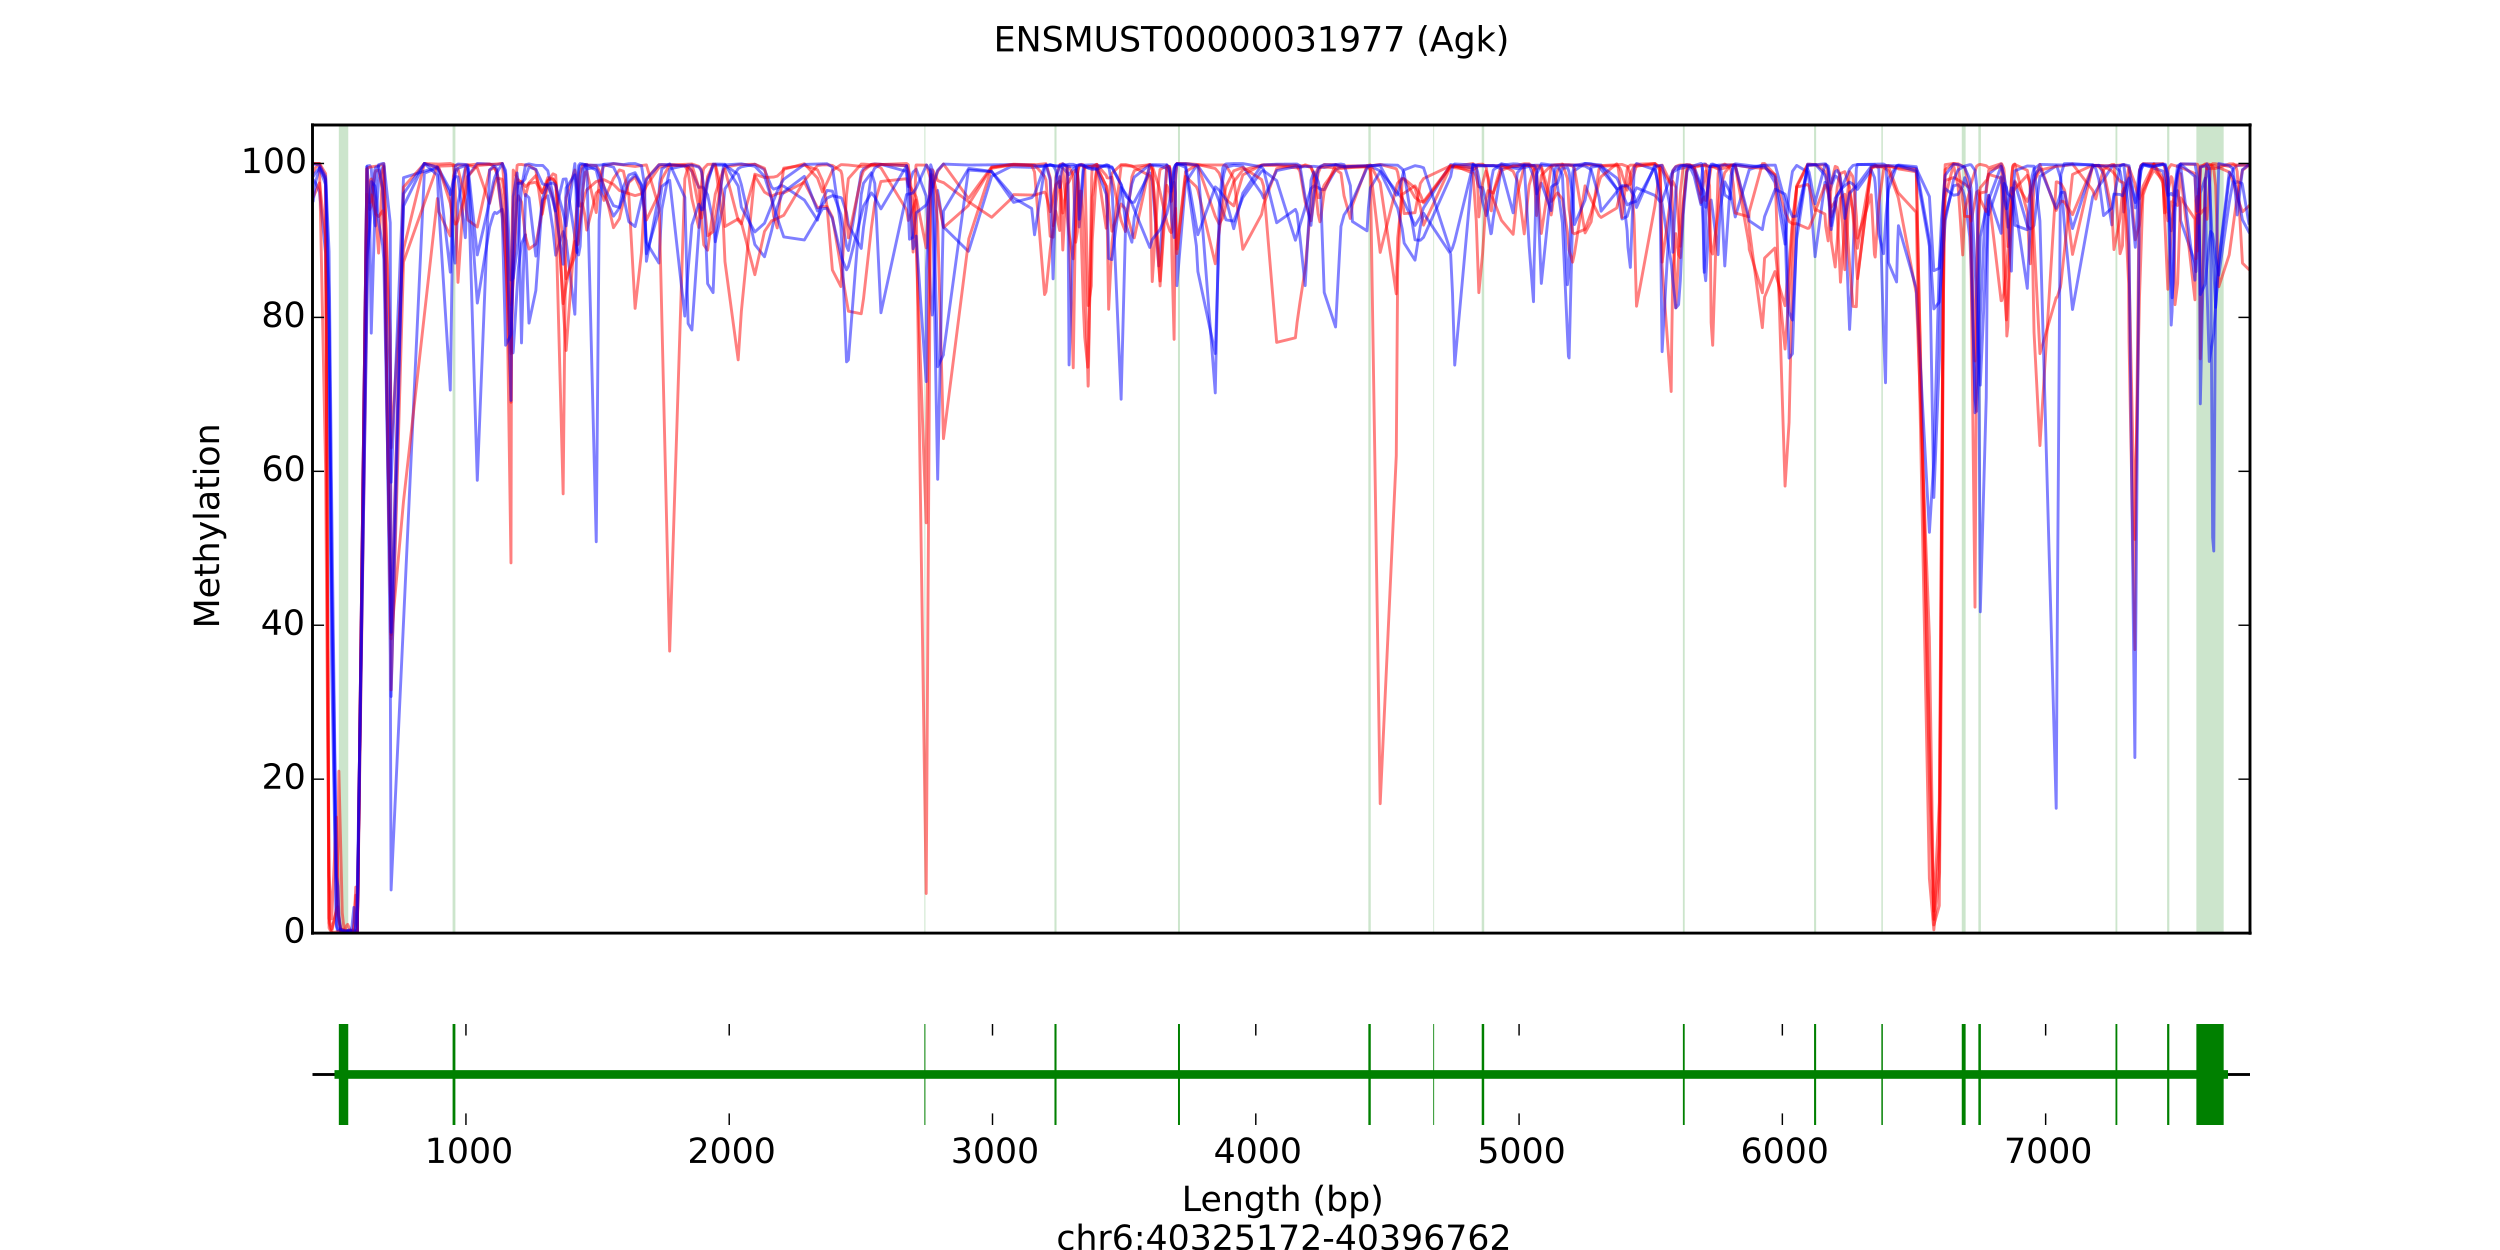 <?xml version="1.0" encoding="utf-8" standalone="no"?>
<!DOCTYPE svg PUBLIC "-//W3C//DTD SVG 1.1//EN"
  "http://www.w3.org/Graphics/SVG/1.1/DTD/svg11.dtd">
<!-- Created with matplotlib (http://matplotlib.org/) -->
<svg height="432pt" version="1.1" viewBox="0 0 864 432" width="864pt" xmlns="http://www.w3.org/2000/svg" xmlns:xlink="http://www.w3.org/1999/xlink">
 <defs>
  <style type="text/css">
*{stroke-linecap:butt;stroke-linejoin:round;}
  </style>
 </defs>
 <g id="figure_1">
  <g id="patch_1">
   <path d="
M0 432
L864 432
L864 0
L0 0
z
" style="fill:#ffffff;"/>
  </g>
  <g id="axes_1">
   <g id="patch_2">
    <path d="
M108 322.473
L777.6 322.473
L777.6 43.2
L108 43.2
z
" style="fill:#ffffff;"/>
   </g>
   <g id="patch_3">
    <path clip-path="url(#p9fd4257182)" d="
M117.099 322.473
L120.357 322.473
L120.357 43.2
L117.099 43.2
z
" style="fill:#008000;opacity:0.2;"/>
   </g>
   <g id="patch_4">
    <path clip-path="url(#p9fd4257182)" d="
M156.416 322.473
L157.381 322.473
L157.381 43.2
L156.416 43.2
z
" style="fill:#008000;opacity:0.2;"/>
   </g>
   <g id="patch_5">
    <path clip-path="url(#p9fd4257182)" d="
M319.462 322.473
L319.817 322.473
L319.817 43.2
L319.462 43.2
z
" style="fill:#008000;opacity:0.2;"/>
   </g>
   <g id="patch_6">
    <path clip-path="url(#p9fd4257182)" d="
M364.421 322.473
L365.14 322.473
L365.14 43.2
L364.421 43.2
z
" style="fill:#008000;opacity:0.2;"/>
   </g>
   <g id="patch_7">
    <path clip-path="url(#p9fd4257182)" d="
M407.113 322.473
L407.796 322.473
L407.796 43.2
L407.113 43.2
z
" style="fill:#008000;opacity:0.2;"/>
   </g>
   <g id="patch_8">
    <path clip-path="url(#p9fd4257182)" d="
M472.9 322.473
L473.737 322.473
L473.737 43.2
L472.9 43.2
z
" style="fill:#008000;opacity:0.2;"/>
   </g>
   <g id="patch_9">
    <path clip-path="url(#p9fd4257182)" d="
M495.338 322.473
L495.629 322.473
L495.629 43.2
L495.338 43.2
z
" style="fill:#008000;opacity:0.2;"/>
   </g>
   <g id="patch_10">
    <path clip-path="url(#p9fd4257182)" d="
M512.08 322.473
L512.936 322.473
L512.936 43.2
L512.08 43.2
z
" style="fill:#008000;opacity:0.2;"/>
   </g>
   <g id="patch_11">
    <path clip-path="url(#p9fd4257182)" d="
M581.606 322.473
L582.234 322.473
L582.234 43.2
L581.606 43.2
z
" style="fill:#008000;opacity:0.2;"/>
   </g>
   <g id="patch_12">
    <path clip-path="url(#p9fd4257182)" d="
M626.938 322.473
L627.657 322.473
L627.657 43.2
L626.938 43.2
z
" style="fill:#008000;opacity:0.2;"/>
   </g>
   <g id="patch_13">
    <path clip-path="url(#p9fd4257182)" d="
M650.195 322.473
L650.714 322.473
L650.714 43.2
L650.195 43.2
z
" style="fill:#008000;opacity:0.2;"/>
   </g>
   <g id="patch_14">
    <path clip-path="url(#p9fd4257182)" d="
M677.983 322.473
L679.321 322.473
L679.321 43.2
L677.983 43.2
z
" style="fill:#008000;opacity:0.2;"/>
   </g>
   <g id="patch_15">
    <path clip-path="url(#p9fd4257182)" d="
M683.716 322.473
L684.598 322.473
L684.598 43.2
L683.716 43.2
z
" style="fill:#008000;opacity:0.2;"/>
   </g>
   <g id="patch_16">
    <path clip-path="url(#p9fd4257182)" d="
M731.113 322.473
L731.75 322.473
L731.75 43.2
L731.113 43.2
z
" style="fill:#008000;opacity:0.2;"/>
   </g>
   <g id="patch_17">
    <path clip-path="url(#p9fd4257182)" d="
M748.956 322.473
L749.72 322.473
L749.72 43.2
L748.956 43.2
z
" style="fill:#008000;opacity:0.2;"/>
   </g>
   <g id="patch_18">
    <path clip-path="url(#p9fd4257182)" d="
M759.065 322.473
L768.501 322.473
L768.501 43.2
L759.065 43.2
z
" style="fill:#008000;opacity:0.2;"/>
   </g>
   <g id="line2d_1">
    <path clip-path="url(#p9fd4257182)" d="
M108.264 62.106
L109.046 63.147
L109.119 63.264
L110.411 66.394
L112.54 87.676
L113.723 145.24
L114.624 229.863
L116.262 320.221
L116.762 321.787
L117.117 321.716
L118.291 321.315
L119.683 321.597
L122.304 321.395
L122.968 321.566
L123.478 321.838
L126.808 57.558
L126.962 57.355
L127.827 57.228
L128.245 58.049
L128.309 58.342
L129.537 77.072
L129.765 78.088
L129.774 78.073
L129.847 77.808
L130.857 62.361
L132.231 57.854
L132.64 57.27
L134.87 226.53
L135.161 307.57
L146.653 59.86
L151.166 58.069
L151.675 58.435
L155.624 65.745
L156.689 87.411
L157.271 90.936
L157.281 90.829
L157.626 84.462
L158.272 70.232
L160.829 57.994
L161.102 57.964
L161.684 58.269
L164.96 104.739
L169.218 78.46
L170.511 74.124
L170.984 73.373
L171.657 73.794
L173.595 72.311
L174.733 77.643
L176.834 121.208
L177.298 121.966
L177.308 121.912
L177.371 121.47
L179.118 92.967
L180.228 84.145
L181.621 81.14
L182.822 111.669
L185.187 100.387
L187.426 69.322
L187.608 69.062
L189.337 67.643
L191.111 79.436
L192.048 88.208
L194.632 80.053
L195.642 83.118
L198.663 108.61
L198.672 108.492
L199.073 95.079
L199.755 62.701
L199.964 59.622
L200.501 57.241
L201.302 56.739
L202.175 56.844
L202.794 57.056
L206.061 58.809
L207.061 63.024
L208.699 67.052
L208.708 67.064
L212.02 74.7
L214.077 71.886
L215.451 64.451
L217.334 60.471
L219.482 59.68
L221.684 63.774
L222.603 71.307
L222.894 75.178
L223.385 83.74
L227.735 90.909
L227.98 85.356
L228.726 72.236
L231.438 58.385
L236.679 57.236
L237.816 57.597
L239.117 59.149
L241.492 64.774
L242.511 64.606
L243.021 64.902
L243.221 65.102
L244.559 67.322
L246.451 76.687
L247.188 83.557
L250 70.645
L250.546 65.26
L255.123 58.284
L256.215 57.659
L260.873 56.752
L264.213 58.667
L266.679 64.674
L267.388 65.349
L268.617 64.968
L270.118 64.124
L270.864 64.389
L277.989 69.134
L282.52 76.089
L282.529 76.048
L284.249 69.029
L285.814 65.812
L287.67 66.042
L290.609 74.14
L292.565 85.099
L293.202 86.58
L297.652 59.629
L298.434 58.345
L301.155 56.833
L302.31 56.699
L304.44 56.782
L313.311 59.257
L313.903 64.471
L314.321 62.932
L315.568 59.471
L316.632 58.483
L320.099 67.758
L320.208 69.355
L321.655 104.06
L322.165 108.88
L322.174 108.866
L322.41 107.251
L324.048 65.82
L326.05 78.403
L334.658 86.853
L334.667 86.84
L334.803 86.641
L342.729 60.917
L349.262 57.626
L357.524 57.871
L361.482 57.209
L362.947 57.148
L366.322 57.563
L366.504 57.61
L367.305 58.003
L369.471 60.388
L370.917 58.359
L371.755 57.926
L372.346 60.603
L372.428 61.862
L372.965 78.44
L373.738 71.052
L374.421 59.112
L374.894 57.469
L376.113 57.46
L377.478 57.645
L379.07 57.614
L382.601 57.184
L383.137 57.25
L384.302 57.703
L387.46 63.753
L389.061 67.807
L391.19 69.961
L392 69.859
L397.368 59.736
L398.215 62.711
L400.489 91.927
L400.917 87.266
L403.255 57.025
L404.174 58.121
L404.338 59.899
L404.766 65.09
L404.875 65.115
L405.002 64.591
L405.767 62.998
L405.776 63.023
L406.267 66.741
L406.74 98.727
L409.716 63.162
L413.465 57.304
L413.983 57.324
L420.007 66.091
L423.719 75.984
L426.376 76.426
L429.515 68.294
L435.976 59.196
L436.704 58.983
L441.217 62.405
L447.695 83.031
L447.704 82.992
L451.071 71.804
L453.073 65.146
L454.056 64.247
L455.557 64.821
L456.43 65.438
L457.65 65.56
L461.58 58.696
L463.437 57.654
L464.501 57.559
L472.745 57.47
L473.6 57.486
L476.994 59.048
L484.601 68.583
L485.274 69.879
L489.032 77.902
L490.879 74.96
L491.98 71.828
L501.343 56.866
L502.754 57.044
L509.05 58.097
L510.197 61.17
L510.652 63.286
L511.088 64.556
L512.39 64.832
L513.636 69.515
L514.291 74.98
L515.256 80.803
L515.42 80.657
L516.093 75.325
L518.895 57.852
L518.905 57.863
L522.945 58.055
L524.382 58.282
L526.784 57.914
L530.16 57.115
L531.034 57.077
L532.681 57.12
L536.084 57.347
L536.229 57.515
L537.048 59.424
L538.304 64.741
L539.969 77.038
L542.053 123.144
L542.28 123.718
L543.499 74.753
L544.127 58.992
L547.794 56.499
L553.335 57.004
L558.722 65.192
L560.569 75.695
L562.334 74.78
L564.791 66.394
L565.574 64.891
L571.943 67.543
L573.763 69.728
L574.427 69.333
L577.721 59.996
L578.121 59.486
L580.114 58.284
L581.715 58.08
L583.017 57.642
L584.072 57.628
L585.51 57.78
L587.83 63.733
L587.985 65.333
L588.567 77.454
L588.976 92.577
L589.486 97.01
L589.495 96.921
L590.951 70.343
L591.36 69.134
L591.369 69.15
L591.897 72.814
L593.772 88.011
L593.781 87.74
L594.099 79.633
L594.581 71.522
L596.083 62.84
L598.039 66.595
L599.704 74.978
L604.545 58.613
L609.076 57.075
L609.831 57.126
L613.426 63.063
L613.535 63.711
L616.911 84.374
L616.92 84.288
L618.303 66.691
L619.476 59.207
L620.932 57.16
L624.672 59.429
L624.727 59.639
L625.227 62.43
L627.283 88.711
L627.293 88.678
L627.529 86.781
L630.705 63.014
L630.714 63.023
L630.969 63.325
L631.815 65.21
L632.443 65.713
L632.452 65.694
L632.879 64.363
L634.253 60.8
L634.954 61.242
L635.718 62.514
L636.073 63.393
L637.556 71.587
L639.212 113.849
L640.241 94.439
L640.395 88.117
L641.56 58.154
L641.915 56.848
L647.811 56.904
L648.066 56.955
L649.312 58.214
L650.959 115.292
L651.633 132.279
L651.642 131.829
L651.842 117.138
L652.37 68.433
L652.643 61.569
L655.472 57.404
L656.1 57.227
L662.26 58.207
L666.801 67.93
L668.329 93.55
L670.231 92.687
L670.995 84.205
L671.687 77.889
L672.26 74.514
L675.117 64.23
L676.719 63.827
L678.32 65.774
L678.993 68.11
L680.768 81.971
L681.232 92.866
L682.56 138.062
L683.124 142.14
L683.789 129.13
L684.389 109.151
L686.446 64.96
L687.001 61.31
L687.283 60.172
L691.587 56.683
L691.787 57.014
L692.478 62.169
L693.443 73.832
L693.916 78.51
L695.144 74.017
L695.836 64.96
L696.3 63.059
L700.64 77.981
L701.441 79.017
L701.687 79.105
L702.323 78.824
L702.96 77.852
L704.999 60.989
L710.631 57.318
L710.949 57.694
L712.069 61.289
L712.278 62.657
L713.597 79.298
L716.254 106.973
L716.263 106.966
L723.242 67.966
L725.38 64.259
L726.982 62.099
L729.857 57.661
L730.576 57.174
L732.678 59.222
L733.542 64.181
L733.997 73.277
L735.79 61.132
L737.964 70.017
L739.402 58.819
L739.948 57.356
L740.649 56.678
L744.361 56.564
L747.509 56.744
L748.083 57.341
L748.301 57.86
L749.338 71.503
L750.357 79.784
L750.367 79.72
L751.677 68.325
L752.578 65.871
L752.587 65.877
L753.333 70.186
L753.624 76.223
L758.583 90.746
L758.938 93.859
L758.947 93.821
L759.511 84.924
L760.43 66.714
L762.113 61.572
L762.122 61.748
L762.714 98.608
L763.515 124.93
L765.08 115.183
L765.726 105.587
L766.818 91.144
L770.412 61.621
L771.84 58.259
L772.741 57.468
L773.169 57.264
L774.998 56.96
L777.218 57.006
L777.218 57.006" style="fill:none;opacity:0.5;stroke:#0000ff;stroke-linecap:square;"/>
   </g>
   <g id="line2d_2">
    <path clip-path="url(#p9fd4257182)" d="
M108.264 59.587
L108.273 59.579
L109.119 57.81
L110.411 56.883
L112.54 162.542
L113.714 317.389
L114.624 321.079
L116.262 315.008
L116.762 291.338
L117.117 266.512
L118.291 315.491
L118.946 321.564
L119.347 322.055
L119.692 322.114
L121.348 321.904
L122.176 321.882
L123.086 321.912
L123.487 321.654
L126.808 58.429
L126.962 58.214
L127.827 57.741
L130.857 57.302
L132.64 56.59
L134.879 130.358
L135.17 238.425
L139.455 90.515
L151.166 57.439
L155.624 57.286
L158.272 57.083
L161.684 56.998
L164.951 58.015
L169.209 70.271
L169.218 70.258
L170.984 63.261
L171.657 61.579
L173.513 61.907
L173.595 62.107
L174.733 69.384
L176.607 105.31
L176.834 104.974
L177.371 95.558
L178.727 69.956
L179.118 67.665
L180.228 69.814
L181.621 81.822
L182.822 86.07
L185.187 84.348
L187.426 72.684
L187.608 71.024
L189.337 62.371
L191.111 61.791
L192.048 63.093
L194.632 82.732
L195.642 96.354
L198.663 88.613
L199.746 81.444
L201.302 71.054
L202.175 67.091
L202.794 65.57
L206.061 62.727
L208.708 62.086
L212.02 63.729
L214.077 65.83
L219.491 67.613
L221.693 66.972
L222.894 65.314
L223.394 64.309
L227.744 57.847
L228.726 57.566
L231.438 57.11
L236.679 57.275
L237.816 59.297
L239.108 68.62
L241.492 78.609
L242.511 62.819
L243.021 58.943
L243.221 58.21
L244.55 56.807
L246.451 56.753
L247.197 56.961
L250 78.085
L250.546 90.409
L255.114 124.37
L256.215 107.601
L260.873 60.19
L264.213 61.338
L267.388 61.193
L268.617 60.866
L270.118 59.496
L270.864 58.519
L277.989 56.582
L282.529 61.562
L284.24 66.334
L284.249 66.329
L285.814 63.097
L287.67 58.935
L290.609 56.932
L290.955 56.901
L293.202 57.036
L297.652 57.523
L301.155 57.307
L304.44 56.853
L313.311 56.505
L313.903 56.922
L314.321 61.194
L315.559 87.117
L315.568 86.757
L316.541 57.375
L316.632 57.017
L320.208 57.074
L321.655 61.963
L322.374 64.688
L322.41 64.729
L324.057 59.256
L326.059 56.695
L334.667 68.564
L334.803 68.503
L342.729 57.67
L350.317 56.752
L357.533 56.964
L360.999 60.935
L361.482 62.189
L362.947 81.62
L363.938 81.981
L363.948 81.891
L365.012 69.745
L366.231 61.029
L366.24 61.053
L366.459 62.254
L366.504 62.674
L367.305 86.42
L368.761 58.281
L369.043 57.505
L369.48 57.571
L370.917 60.68
L371.755 83.72
L372.346 80.082
L372.428 77.316
L372.965 66.082
L373.738 66.091
L374.421 75.384
L374.903 90.336
L376.049 133.456
L376.104 132.969
L377.269 61.294
L377.478 57.765
L379.07 56.773
L382.3 78.885
L382.309 78.866
L382.61 76.003
L383.137 67.76
L384.302 59.875
L387.46 56.876
L389.061 56.866
L391.181 57.397
L392.009 57.896
L397.377 60.746
L398.215 97.318
L400.48 61.832
L400.917 58.569
L403.255 57.302
L404.174 57.622
L404.338 58.618
L404.593 63.056
L404.875 76.931
L405.002 87.667
L405.767 117.283
L405.776 116.267
L406.267 62.345
L406.74 56.537
L409.716 56.5
L413.983 56.854
L420.007 58.254
L421.335 59.824
L422.591 63.112
L422.973 64.744
L423.719 68.985
L426.367 71.154
L426.376 71.12
L429.515 60.438
L435.976 57.086
L436.704 57.04
L441.217 57.15
L448.278 58.046
L449.269 57.968
L451.071 56.956
L453.082 57.572
L454.065 60.294
L455.557 74.032
L456.167 76.662
L456.176 76.65
L456.294 76.341
L456.43 75.634
L457.65 66.147
L461.58 56.986
L464.501 57.354
L473.6 57.333
L476.994 56.829
L482.554 58.326
L483.036 59.527
L484.601 68.329
L485.274 73.813
L489.032 73.503
L490.879 63.381
L491.98 61.716
L501.343 57.268
L502.754 57.583
L509.05 57.7
L510.652 56.877
L511.088 56.788
L512.39 56.722
L513.536 57.609
L513.636 57.876
L514.291 62.01
L515.256 72.743
L515.411 72.87
L515.42 72.854
L516.093 66.494
L518.895 56.907
L522.935 59.197
L524.382 62.389
L526.775 80.835
L526.784 80.765
L528.468 63.999
L529.987 58.759
L530.16 58.586
L531.034 58.041
L532.681 58.177
L536.074 74.299
L536.084 74.263
L536.229 73.564
L537.976 60.416
L538.295 59.044
L539.969 56.832
L544.127 57.044
L549.905 57.01
L553.335 57.231
L560.56 56.823
L562.343 57.495
L562.616 57.84
L563.454 60.241
L564.646 74.089
L564.791 77.515
L565.583 105.827
L571.943 71.154
L573.763 57.332
L574.427 57.061
L577.566 63.519
L577.73 65.584
L578.121 73.211
L579.159 106.348
L580.123 88.419
L580.724 66.82
L581.715 57.354
L583.017 56.851
L584.072 56.941
L585.51 57.788
L587.821 67.13
L587.83 67.115
L587.985 66.691
L588.976 61.867
L589.495 59.08
L590.833 75.71
L590.951 80.891
L591.369 86.736
L591.906 87.794
L593.781 73.14
L594.099 69.313
L594.581 65.378
L596.083 59.62
L598.212 57.159
L599.704 56.99
L604.545 57.824
L609.076 58.15
L609.841 58.023
L613.426 60.389
L613.535 60.617
L616.92 73.398
L618.303 76.496
L619.476 77.372
L620.932 77.294
L624.718 78.941
L625.218 78.817
L627.293 73.855
L627.529 72.519
L630.714 64.007
L630.969 64.065
L631.815 66.859
L632.443 71.009
L632.87 71.612
L634.244 69.672
L634.253 69.682
L634.954 73.995
L636.073 97.531
L637.556 78.118
L639.212 59.298
L640.241 60.857
L640.395 61.539
L641.56 74.611
L641.915 82.298
L646.692 67.303
L646.701 67.33
L647.811 87.952
L648.057 88.845
L648.066 88.823
L649.312 70.168
L650.959 58.809
L651.842 57.633
L652.643 57.532
L656.1 57.964
L662.26 58.512
L666.801 268.617
L668.329 317.73
L670.231 291.88
L670.995 202.763
L671.687 100.57
L672.26 68.27
L675.117 56.942
L676.719 64.323
L678.311 88.117
L678.32 87.927
L678.993 72.921
L680.695 65.943
L680.704 66.123
L680.768 67.564
L681.232 94.08
L682.56 209.839
L683.134 112.128
L683.789 74.244
L684.389 66.674
L686.436 66.279
L686.764 63.812
L687.283 58.866
L691.577 57.499
L691.587 57.538
L691.787 58.74
L692.478 73.359
L693.561 116.139
L693.916 112.836
L695.144 62.126
L695.599 57.436
L695.836 56.924
L696.3 56.667
L700.64 73.415
L701.441 89.592
L701.687 91.164
L702.323 80.356
L702.96 62.475
L704.999 56.807
L710.622 72.736
L710.631 72.714
L710.958 71.913
L712.278 69.461
L713.397 69.768
L713.597 70.095
L716.263 74.193
L723.242 57.428
L724.307 57.267
L726.973 57.253
L730.585 57.22
L733.997 56.937
L735.681 57.686
L735.79 57.903
L737.964 82.882
L739.402 77.772
L740.485 67.095
L740.649 65.926
L744.37 58.769
L747.509 62.269
L748.083 73.559
L748.31 73.368
L749.338 58.366
L750.367 56.855
L751.076 57.095
L751.677 57.243
L753.324 57.739
L753.624 57.853
L758.574 59.969
L758.583 60.141
L759.502 86.728
L759.511 86.676
L759.948 72.142
L760.385 58.508
L760.43 58.058
L762.122 56.642
L762.714 56.59
L765.08 57.187
L770.412 59.439
L771.84 62.88
L773.169 68.172
L774.998 73.194
L777.218 71.196
L777.218 71.196" style="fill:none;opacity:0.5;stroke:#ff0000;stroke-linecap:square;"/>
   </g>
   <g id="line2d_3">
    <path clip-path="url(#p9fd4257182)" d="
M108.264 56.499
L110.411 56.502
L112.531 62.405
L112.54 62.783
L113.723 319.055
L114.624 322.058
L116.262 314.204
L116.717 313.347
L116.726 313.407
L116.762 313.679
L117.117 317.893
L117.818 321.894
L118.291 322.185
L119.265 321.959
L120.193 321.703
L120.912 321.652
L123.086 321.827
L123.487 321.836
L126.799 67.129
L126.808 67.161
L126.962 67.826
L127.827 72.395
L128.173 71.411
L129.537 59.885
L129.847 59.013
L130.857 58.769
L132.231 65.597
L132.64 70.81
L135.17 220.76
L139.455 173.237
L151.166 68.614
L151.675 73.272
L155.624 81.575
L156.689 60.919
L157.281 58.905
L157.626 58.489
L158.272 58.267
L160.829 69.147
L161.102 72.351
L161.684 76.042
L164.951 78.47
L164.96 78.4
L169.218 58.8
L170.511 58.132
L170.984 58.184
L171.657 58.997
L173.595 68.54
L174.733 89.745
L176.598 139.032
L176.607 137.997
L176.834 111.035
L177.371 72.105
L178.727 57.152
L179.118 56.891
L180.228 56.835
L181.621 57.092
L182.822 57.109
L185.187 58.755
L187.38 74.035
L187.426 73.836
L189.337 63.543
L191.111 68.473
L192.048 73.864
L194.623 170.677
L194.632 169.244
L195.651 68.26
L198.663 58.752
L198.672 58.784
L199.073 60.789
L199.964 69.246
L200.501 71.304
L201.302 70.295
L202.175 74.656
L202.794 79.519
L206.061 66.681
L207.061 65.738
L208.435 68.268
L208.708 69.263
L212.02 61.656
L214.077 58.719
L215.451 59.167
L217.334 67.664
L219.491 106.581
L221.684 87.353
L222.894 65.899
L223.394 61.741
L227.744 56.888
L231.438 57.056
L239.117 56.672
L241.501 57.481
L242.184 58.319
L242.511 59.552
L243.021 65.794
L243.221 69.521
L244.55 81.475
L244.559 81.46
L246.451 80.063
L247.188 75.29
L250 58.94
L250.537 57.767
L255.123 56.937
L256.215 56.866
L260.873 56.768
L264.204 58.139
L266.679 68.491
L267.388 74.698
L268.608 78.777
L268.617 78.74
L270.118 63.279
L270.864 58.094
L277.989 57.104
L282.529 58.695
L284.249 62.469
L285.814 71.163
L287.67 93.306
L290.6 99.035
L290.609 98.917
L290.955 93.916
L292.565 67.329
L293.202 61.729
L297.652 56.711
L298.434 56.714
L302.32 56.982
L304.449 57.987
L313.311 72.528
L313.903 76.192
L314.321 75.27
L316.541 69.112
L316.632 69.58
L320.09 308.793
L320.099 307.813
L321.655 58.69
L322.174 58.682
L322.41 58.832
L324.057 62.397
L326.05 63.133
L326.059 63.075
L334.803 69.773
L342.729 75.098
L349.262 68.877
L350.317 67.257
L357.533 67.437
L360.99 66.377
L361.473 67.09
L362.938 73.167
L362.947 73.156
L364.876 63.882
L365.012 63.569
L366.231 62.598
L366.24 62.62
L366.459 63.625
L366.504 63.945
L367.305 73.624
L368.761 63.521
L369.043 63.335
L369.48 62.739
L370.908 59.65
L371.755 58.829
L372.346 59.822
L372.428 60.188
L372.965 65.052
L373.738 83.402
L374.421 106.212
L374.894 116.593
L375.94 126.915
L375.949 126.811
L376.113 123.824
L377.478 68.098
L379.07 58.053
L382.309 64.335
L384.302 79.911
L387.469 70.483
L388.943 72.191
L389.061 72.524
L391.19 80.363
L391.791 82.031
L392.009 82.201
L397.368 57.178
L397.377 57.183
L398.215 58.769
L400.489 87.743
L400.917 98.82
L403.255 64.082
L404.174 66.365
L404.593 69.23
L404.766 69.598
L404.875 69.456
L405.002 68.905
L405.776 60.511
L406.267 57.276
L406.74 56.581
L413.983 57.295
L420.007 74.781
L421.326 77.368
L422.591 75.365
L422.973 73.942
L423.719 70.611
L426.376 62.864
L429.515 58.746
L435.976 57.089
L441.217 56.902
L447.704 57.087
L448.278 57.407
L449.26 59.278
L451.071 69.857
L453.073 76.287
L453.082 76.25
L455.557 59.787
L456.43 57.724
L457.65 56.852
L461.58 56.954
L463.437 57.761
L464.501 57.887
L467.395 57.702
L472.454 57.729
L472.909 57.994
L473.6 58.818
L476.994 277.751
L482.554 157.484
L483.036 92.907
L484.592 61.878
L485.274 61.802
L489.023 64.922
L490.879 71.674
L491.98 77.821
L501.343 57.534
L502.754 57.463
L509.041 56.51
L510.197 57.445
L510.652 63.459
L511.088 74.965
L512.39 63.258
L513.527 59.108
L513.536 59.118
L513.636 59.255
L514.291 61.371
L515.42 67.596
L516.093 68.896
L518.895 76.156
L522.935 80.99
L522.945 80.929
L524.382 67.276
L526.784 57.25
L528.468 57.088
L530.16 57.61
L530.934 59.139
L531.034 59.549
L532.681 80.693
L536.084 57.562
L536.229 57.462
L537.048 57.099
L538.295 56.944
L539.969 57.153
L542.28 57.065
L543.499 57.373
L544.127 58.2
L547.803 80.5
L549.905 76.639
L552.617 58.434
L553.326 57.455
L553.335 57.447
L558.722 57.268
L559.15 57.428
L559.732 57.872
L560.36 59.27
L560.56 60.255
L562.334 65.719
L562.343 65.67
L562.616 64.116
L563.454 60.118
L564.791 57.3
L565.583 56.751
L571.943 56.502
L573.708 58.893
L573.763 59.555
L574.427 92.136
L577.557 135.301
L577.566 134.373
L577.73 119.117
L578.121 94.398
L579.149 80.739
L579.159 80.767
L580.123 88.063
L580.714 89.061
L580.724 89.001
L581.715 70.149
L583.017 57.958
L583.772 57.167
L584.072 57.118
L585.51 58.596
L587.83 70.003
L587.985 69.928
L588.967 68.044
L588.976 68.057
L589.495 69.272
L591.369 57.773
L591.906 57.46
L593.781 57.774
L594.581 57.206
L596.083 56.7
L598.039 58.244
L598.212 58.806
L599.058 63.879
L599.704 73.616
L604.427 74.921
L604.545 73.174
L609.076 56.542
L609.831 56.511
L613.426 60.377
L613.535 61.26
L616.92 167.992
L618.303 146.059
L619.476 94.813
L620.932 64.223
L624.727 56.77
L627.529 56.837
L630.714 59.311
L630.969 60.09
L631.815 64.928
L632.879 74.932
L634.253 71.568
L634.954 64.661
L635.718 60.867
L636.073 59.965
L637.556 59.32
L639.212 64.673
L640.395 72.965
L641.915 85.811
L646.701 57.895
L648.066 57.378
L649.312 57.43
L650.959 57.899
L651.842 58.41
L652.643 59.118
L655.709 67.297
L656.091 68.541
L662.26 101.377
L666.801 220.136
L668.338 319.642
L670.222 312.99
L670.995 225.645
L671.687 70.047
L672.26 56.889
L675.117 56.503
L676.719 56.599
L678.993 57.775
L680.704 65.543
L680.768 66.696
L682.56 124.756
L683.124 90.42
L683.789 71.237
L684.389 64.859
L686.764 62.06
L687.001 61.397
L687.283 60.271
L691.577 61.552
L691.787 67.113
L692.624 99.333
L693.434 110.551
L693.443 110.457
L693.561 108.92
L695.144 76.756
L695.836 64.791
L696.3 62.535
L700.631 69.649
L700.64 69.631
L701.687 66.844
L702.96 62.739
L704.999 58.779
L710.958 57.414
L712.278 57.404
L713.597 57.21
L716.263 56.694
L723.242 65.773
L724.298 68.807
L724.307 68.791
L725.38 64.091
L726.973 58.544
L729.857 56.842
L730.585 56.813
L732.687 87.684
L733.533 84.876
L733.997 67.39
L735.681 58.05
L735.79 58.011
L737.819 63.33
L737.964 64.397
L739.393 68.712
L739.402 68.695
L739.948 67.125
L740.649 64.311
L744.361 56.756
L747.509 56.563
L748.083 57.53
L748.31 58.861
L749.202 66.682
L749.211 66.636
L749.338 65.688
L750.357 61.033
L750.367 61.043
L750.676 61.548
L751.076 64.692
L751.458 83.424
L751.677 105.295
L752.587 97.967
L753.624 68.347
L758.574 75.722
L758.583 76.257
L758.947 89.372
L759.802 66.328
L759.948 65.206
L760.166 66
L760.43 73.867
L762.113 71.919
L762.122 72.032
L762.705 75.787
L762.714 75.737
L764.033 57.605
L764.688 56.56
L765.726 56.598
L770.412 57.511
L771.84 56.969
L773.169 57.016
L777.218 57.228
L777.218 57.228" style="fill:none;opacity:0.5;stroke:#ff0000;stroke-linecap:square;"/>
   </g>
   <g id="line2d_4">
    <path clip-path="url(#p9fd4257182)" d="
M108.264 56.499
L110.411 56.5
L112.54 60.017
L113.723 320.696
L114.624 322.44
L116.762 321.936
L118.191 321.089
L118.291 321.136
L119.274 321.953
L119.692 322.038
L121.485 321.896
L121.867 321.658
L122.076 321.318
L122.176 320.886
L122.349 319.204
L122.959 309.386
L122.968 309.675
L123.086 314.584
L123.487 322.24
L126.953 89.498
L126.962 88.609
L127.827 62.654
L128.309 61.833
L129.537 68.191
L129.847 74.235
L130.848 87.475
L130.857 87.325
L132.231 58.891
L132.64 57.673
L134.879 116.322
L135.17 154.769
L139.455 86.132
L146.653 56.52
L151.675 56.71
L155.624 56.5
L156.689 56.861
L157.281 64.509
L158.272 97.59
L160.829 58.716
L161.102 57.826
L161.684 57.042
L164.96 56.713
L169.218 56.639
L170.511 57.387
L170.984 58.078
L171.657 60.039
L173.595 75.139
L174.733 90.233
L176.598 122.184
L176.607 121.937
L177.308 94.486
L177.371 91.954
L178.727 63.762
L179.118 62.111
L180.228 63.17
L181.611 67.674
L181.621 67.668
L182.822 63.163
L185.178 60.707
L185.187 60.725
L187.38 66.737
L187.426 66.637
L189.337 61.381
L191.111 61.874
L192.048 63.602
L194.632 104.945
L195.642 98.707
L198.663 83.402
L198.672 83.421
L199.436 84.734
L199.755 84.451
L199.964 83.134
L201.302 66.087
L202.175 59.636
L202.785 59.192
L202.794 59.205
L206.051 73.465
L206.061 73.404
L207.061 63.317
L208.435 57.64
L208.708 57.363
L212.02 56.584
L219.491 57.532
L223.394 56.982
L227.744 71.748
L227.98 77.681
L231.429 225.026
L231.438 224.985
L236.67 61.757
L237.816 57.561
L239.117 56.96
L241.492 64.819
L243.221 84.624
L244.55 86.475
L244.559 86.434
L247.197 67.089
L250 58.64
L250.546 58.534
L255.123 76.175
L256.206 77.392
L256.215 77.369
L260.873 60.722
L264.213 66.398
L266.679 67.871
L267.388 67.442
L268.617 66.919
L270.118 66.644
L270.864 66.649
L277.989 62.999
L282.529 71.795
L284.249 71.377
L285.814 71.423
L287.67 75.026
L293.202 107.553
L297.643 108.431
L297.652 108.379
L298.434 103.216
L301.155 78.7
L302.32 70.154
L304.44 62.723
L313.311 61.77
L313.903 63.684
L315.568 66.035
L316.632 68.126
L320.09 85.676
L320.099 85.299
L320.208 81.038
L321.655 60.243
L322.174 60.135
L322.41 60.581
L324.057 77.013
L326.059 151.592
L334.794 82.709
L334.803 82.586
L342.729 58.147
L349.262 57.076
L357.533 56.972
L361.482 56.557
L362.947 61.399
L363.938 78.003
L363.948 77.993
L365.012 60.83
L366.331 56.818
L367.305 56.628
L368.761 57.925
L369.043 61.159
L369.471 79.294
L370.908 127.109
L370.917 126.412
L371.755 70.133
L372.428 58.658
L372.965 57.099
L373.738 56.773
L374.421 57.006
L374.903 58.245
L376.113 105.61
L377.159 98.78
L377.478 83.055
L379.07 57.505
L382.309 64.297
L382.61 74.493
L383.147 106.89
L384.302 84.031
L387.469 57.241
L389.061 57.279
L391.791 57.482
L392.009 57.472
L397.377 56.932
L398.215 57.327
L400.48 64.442
L403.255 76.784
L404.338 79.896
L404.766 80.376
L404.875 80.335
L405.002 80.157
L406.258 71.978
L406.267 72.01
L406.74 86.046
L409.716 59.384
L413.474 57.055
L413.983 57.015
L422.973 57.008
L423.719 57.176
L426.376 61.787
L429.515 86.174
L435.976 74.171
L436.704 70.745
L441.217 58.29
L447.704 57.139
L449.269 57.295
L451.071 57.277
L453.082 57.917
L454.065 60.081
L455.557 68.29
L456.176 68.305
L456.43 66.92
L457.65 63.963
L461.58 58.603
L463.437 59.862
L464.492 67.625
L466.676 75.524
L466.685 75.475
L467.395 70.869
L472.454 57.29
L472.909 57.131
L473.6 56.988
L476.994 63.26
L482.545 101.548
L482.554 101.087
L483.036 82.376
L484.601 67.096
L485.265 66.742
L489.032 64.226
L490.879 67.289
L491.98 70.133
L501.343 57.577
L502.754 57.977
L509.05 58.686
L510.643 57.518
L511.088 57.366
L512.39 57.162
L515.256 57.226
L522.945 57.542
L528.468 57.111
L532.681 57.431
L536.084 69.613
L536.229 69.587
L537.048 68.547
L537.976 66.909
L538.295 66.655
L539.969 68.727
L541.698 80.263
L542.28 86.477
L543.49 90.606
L543.499 90.588
L544.127 87.676
L547.794 64.23
L547.803 64.237
L549.905 69.005
L552.617 74.489
L553.335 75.152
L558.722 71.906
L560.36 65.376
L560.569 64.844
L562.343 64.037
L562.616 64.1
L563.454 63.677
L565.583 57.241
L571.943 56.979
L573.763 57.631
L574.427 58.709
L577.557 64.015
L577.566 63.989
L578.121 62.729
L579.159 64.746
L580.724 85.133
L581.715 71.066
L583.017 58.733
L583.772 57.64
L584.072 57.593
L585.51 57.855
L588.976 56.989
L589.495 56.698
L590.833 64.176
L590.951 70.109
L591.369 111.456
L591.906 119.329
L593.781 59.914
L594.099 58.458
L594.581 57.567
L596.083 56.995
L599.058 56.933
L599.704 57.088
L604.427 77.345
L604.545 78.989
L609.067 113.23
L609.076 113.104
L609.841 102.671
L613.417 93.845
L613.426 93.885
L613.535 94.386
L616.911 105.658
L616.92 105.619
L618.303 91.55
L619.476 76.404
L620.932 64.63
L624.727 57.064
L630.969 56.979
L631.815 59.42
L632.452 71.345
L632.879 83.289
L634.244 92.278
L634.253 92.188
L636.073 68.451
L637.547 67.138
L637.556 67.194
L639.212 91.382
L640.395 105.88
L641.551 106.005
L641.56 105.834
L641.915 96.855
L646.701 58.12
L648.066 57.634
L649.312 57.711
L652.643 57.215
L655.791 58.216
L656.1 58.385
L662.26 59.36
L666.801 255.17
L668.338 314.896
L670.231 277.291
L671.678 84.36
L672.26 62.388
L675.117 61.369
L676.719 62.176
L678.993 63.634
L680.695 64.912
L680.704 64.896
L680.768 64.771
L683.124 57.435
L683.78 56.961
L684.389 56.807
L686.446 57.281
L687.283 57.996
L691.587 56.549
L691.787 56.62
L692.478 58.184
L692.624 59.151
L693.916 85.217
L695.144 62.364
L695.599 57.859
L695.836 57.205
L696.3 56.816
L700.64 58.875
L701.432 63.081
L701.677 65.907
L702.323 81.078
L702.96 114.812
L704.999 153.992
L710.631 62.88
L710.958 62.858
L712.278 63.516
L713.397 65.479
L713.588 66.051
L716.263 87.942
L723.242 57.23
L724.307 57.129
L725.38 57.166
L726.973 57.448
L729.857 59.092
L730.585 59.908
L732.687 62.64
L733.997 63.267
L735.653 97.826
L735.79 117.682
L737.81 224.501
L737.819 222.532
L737.964 188.524
L739.402 59.228
L739.948 57.126
L740.649 56.566
L744.37 56.821
L747.509 63.271
L748.31 71.129
L749.202 76.309
L749.211 76.27
L750.367 69.725
L750.676 69.799
L751.076 69.644
L751.458 68.156
L752.578 60.911
L753.333 57.15
L753.624 56.68
L758.583 56.849
L758.947 56.711
L759.411 56.761
L759.511 56.861
L759.802 57.913
L759.948 59.854
L760.166 70.348
L760.43 124.011
L762.122 62.471
L762.714 57.584
L763.76 57.008
L764.033 56.999
L764.688 57.433
L765.08 58.41
L765.726 64.215
L766.818 99.084
L770.412 88.09
L772.741 70.915
L773.169 68.095
L774.998 58.824
L777.218 57.138
L777.218 57.138" style="fill:none;opacity:0.5;stroke:#ff0000;stroke-linecap:square;"/>
   </g>
   <g id="line2d_5">
    <path clip-path="url(#p9fd4257182)" d="
M108.264 60.946
L108.273 60.939
L109.119 59.598
L110.411 58.082
L112.54 63.852
L113.723 114.725
L114.624 198.876
L116.262 297.904
L116.762 313.11
L117.117 318.599
L117.818 321.826
L118.291 322.119
L119.356 321.949
L120.611 321.695
L122.468 321.911
L123.086 321.782
L123.487 321.882
L126.808 89.891
L126.962 87.677
L128.173 74.146
L128.309 72.051
L129.537 58.603
L129.847 57.778
L130.857 57.347
L132.231 65.169
L132.64 74.676
L135.17 166.669
L139.455 61.399
L151.157 57.753
L151.675 58.744
L155.624 67.255
L156.689 62.205
L157.281 61.224
L157.626 61.022
L158.272 61.148
L160.82 82.148
L160.829 82.026
L161.684 60.876
L164.96 56.505
L170.511 56.819
L171.657 56.954
L173.595 56.499
L174.733 58.923
L176.598 96.765
L176.607 96.713
L176.834 96.748
L177.371 96.176
L178.727 86.069
L179.118 81.406
L180.228 64.849
L181.621 56.933
L182.822 56.651
L185.187 57.161
L187.608 57.189
L189.337 59.02
L191.111 67.491
L192.048 72.912
L194.632 61.931
L195.642 61.835
L199.436 87.018
L199.964 88.114
L200.501 85.09
L201.302 67.774
L202.175 57.034
L202.794 56.799
L206.061 187.23
L207.061 76.101
L208.435 56.91
L208.708 56.772
L212.02 56.504
L215.442 56.893
L217.334 56.575
L219.491 56.526
L221.693 57.281
L222.603 63.052
L222.894 69.045
L223.394 90.303
L227.744 67.091
L227.98 63.323
L228.726 58.36
L231.438 56.635
L236.679 68.177
L237.816 111.809
L239.117 114.062
L241.501 79.837
L242.184 73.31
L242.511 71.303
L243.221 68.586
L244.559 61.992
L246.451 57.37
L247.197 57.071
L250.537 57.067
L255.123 60.255
L256.215 63.809
L260.873 84.519
L264.204 88.743
L264.213 88.726
L266.679 79.649
L267.388 76.406
L268.617 71.552
L270.118 67.528
L270.864 66.316
L277.98 60.953
L277.989 60.966
L282.529 72.919
L284.249 70.788
L285.814 68.454
L287.67 67.631
L290.609 68.305
L290.955 68.633
L292.565 73.581
L293.202 77.642
L297.643 85.861
L297.652 85.78
L298.434 78.54
L301.155 60.548
L302.32 58.037
L304.449 56.82
L313.311 57.268
L314.321 82.671
L315.568 81.994
L316.632 73.546
L320.208 70.777
L321.655 67.13
L322.41 64.136
L324.057 58.861
L326.059 56.699
L334.803 57.044
L350.317 56.885
L356.586 57.116
L357.533 57.288
L360.999 57.412
L361.482 57.264
L362.947 56.979
L365.012 57.36
L366.504 57.271
L369.471 56.771
L370.917 56.786
L371.755 57.124
L372.346 59.419
L372.428 60.443
L372.965 75.754
L374.421 57.564
L374.903 57.056
L377.478 56.95
L379.07 57.07
L384.302 57.919
L387.469 63.856
L389.061 77.545
L391.181 83.712
L391.19 83.618
L392.009 74.998
L397.377 57.285
L398.215 57.18
L400.917 57.404
L403.255 58.22
L404.174 59.58
L404.766 66.097
L404.875 66.036
L405.002 65.296
L405.776 58.227
L406.267 57.036
L406.74 56.649
L409.716 57.827
L413.474 85.053
L413.983 93.823
L419.998 122.197
L420.007 121.875
L421.335 80.95
L422.591 62.47
L422.973 60.079
L423.719 57.786
L426.376 57.128
L429.515 57.482
L435.976 66.838
L436.704 68.456
L441.217 58.947
L447.704 57.619
L448.278 57.697
L454.056 57.481
L457.65 57.884
L461.58 56.869
L463.437 56.699
L464.501 56.901
L466.685 64.166
L467.395 76.552
L472.445 79.778
L472.909 71.966
L473.6 64.897
L476.994 59.311
L483.036 71.979
L484.601 79.075
L485.274 84.01
L489.023 89.917
L490.879 78.151
L491.98 73.688
L501.343 87.793
L501.989 101.483
L502.754 126.18
L509.05 56.785
L510.197 57.835
L510.652 59.407
L511.088 61.652
L512.39 69.765
L513.636 74.515
L514.291 72.186
L515.42 62.231
L516.093 58.782
L518.905 56.564
L522.945 57.667
L524.382 57.55
L526.784 56.88
L528.468 57.073
L529.987 61.024
L530.16 62.309
L531.034 67.022
L532.681 63.29
L536.074 72.772
L536.084 72.578
L536.229 69.636
L537.048 60.017
L537.594 58.108
L537.976 57.625
L538.295 57.471
L539.969 60.398
L541.698 98.4
L542.043 96.058
L543.499 59.862
L544.127 57.184
L547.794 56.5
L549.896 56.67
L552.617 57.47
L552.926 57.834
L553.326 58.56
L558.722 65.2
L559.141 65.191
L559.741 64.967
L560.569 64.447
L562.334 79.718
L562.616 85.426
L563.444 92.413
L563.454 92.259
L564.791 57.801
L565.583 56.512
L571.943 58.665
L573.763 66.291
L574.427 70.347
L577.675 91.626
L578.112 96.658
L579.149 106.431
L580.114 105.297
L580.724 96.963
L581.715 74.109
L583.017 59.33
L583.772 58.021
L584.072 57.77
L585.51 60.93
L587.821 70.678
L587.985 62.783
L588.558 56.824
L588.567 56.812
L588.976 56.635
L590.833 57.656
L591.906 57.471
L594.09 57.033
L599.704 57.083
L604.545 57.701
L609.841 57.103
L613.535 57.071
L616.92 69.678
L618.303 107.881
L619.467 110.619
L619.476 110.501
L620.932 82.559
L624.727 57.213
L630.714 56.605
L630.969 56.659
L631.815 58.358
L632.87 77.988
L634.253 68.549
L636.073 65.862
L639.212 58.499
L640.395 57.175
L641.915 56.867
L650.959 56.683
L651.642 57.076
L651.842 57.568
L652.37 67.951
L652.643 90.764
L655.463 97.453
L655.791 85.121
L656.1 77.991
L662.26 99.66
L666.801 183.966
L668.338 159.201
L670.231 90.803
L670.995 75.684
L671.687 68.369
L672.26 65.191
L675.117 67.476
L676.719 67.191
L678.32 64.396
L678.993 61.402
L680.704 66.637
L680.768 67.701
L681.232 80.173
L682.56 142.653
L683.134 132.223
L683.789 102.374
L684.38 81.779
L686.436 72.253
L686.446 72.279
L687.001 73.783
L687.283 74.223
L691.577 61.109
L691.587 61.153
L691.787 62.236
L692.624 68.902
L693.434 72.191
L693.552 71.901
L695.144 64.928
L695.599 65.101
L695.836 66.038
L696.3 70.081
L700.631 99.659
L700.64 99.455
L701.687 76.581
L702.323 66.618
L702.96 60.797
L704.999 57.965
L710.622 71.994
L710.631 71.955
L710.958 70.574
L712.278 66.553
L713.397 66.425
L713.597 66.781
L716.263 78.988
L723.242 57.343
L725.38 57.106
L726.982 60.196
L729.848 77.732
L729.857 77.612
L730.585 68.13
L732.687 57.341
L733.542 56.907
L733.997 56.88
L735.79 57.271
L737.819 69.939
L737.964 71.844
L739.402 63.424
L739.939 58.849
L740.649 56.819
L747.509 59.163
L748.31 63.703
L749.211 67.531
L749.338 67.522
L750.367 66.839
L750.676 67.332
L751.076 67.508
L751.458 66.177
L752.587 59.356
L753.333 56.935
L753.624 56.646
L758.583 56.648
L759.511 61.883
L759.802 65.357
L759.948 69.298
L760.166 83.673
L760.43 139.564
L762.122 62.742
L762.714 58.065
L763.515 61.924
L765.726 106.205
L766.818 89.965
L770.412 59.558
L771.704 60.996
L771.84 61.56
L772.559 63.207
L772.741 63.194
L773.169 62.762
L774.843 63.404
L774.998 64.034
L777.218 77.149
L777.218 77.149" style="fill:none;opacity:0.5;stroke:#0000ff;stroke-linecap:square;"/>
   </g>
   <g id="line2d_6">
    <path clip-path="url(#p9fd4257182)" d="
M108.264 68.047
L108.273 68.053
L109.119 66.184
L110.411 63.21
L112.54 82.307
L113.723 302.547
L114.615 317.567
L114.624 317.527
L116.253 282.385
L116.262 282.552
L117.117 316.799
L117.818 321.679
L118.291 322.048
L118.955 321.987
L119.274 321.608
L119.492 320.861
L119.692 319.919
L120.147 319.47
L120.193 319.569
L121.13 321.637
L121.485 321.794
L121.676 321.77
L121.985 321.493
L122.076 321.281
L122.176 320.798
L122.349 318.837
L122.959 306.582
L122.968 306.959
L123.086 313.248
L123.487 322.278
L126.799 58.26
L126.808 58.292
L126.962 59.208
L127.818 70.076
L127.827 70.017
L128.3 67.352
L128.309 67.361
L129.847 73.955
L130.848 74.859
L130.857 74.843
L132.231 72.853
L132.64 74.683
L135.17 219.312
L139.455 64.67
L146.662 56.527
L151.666 57.976
L155.624 70.224
L156.689 76.006
L157.281 77.43
L157.626 77.43
L158.272 76.2
L160.829 67.099
L161.684 60.988
L164.96 57.203
L173.595 56.499
L174.733 69.194
L176.598 194.537
L176.607 189.38
L176.834 87.4
L177.371 58.778
L178.727 61.365
L179.118 63.435
L180.228 62.65
L181.621 64.507
L182.822 63.408
L185.187 62.958
L187.38 66.599
L187.426 66.483
L187.608 65.995
L189.337 62.442
L191.111 60.08
L192.048 60.504
L194.632 106.124
L195.642 121.131
L195.651 121.115
L199.073 74.749
L200.501 59.884
L201.302 57.36
L202.175 57.009
L202.794 56.987
L206.061 57.247
L207.061 58.865
L208.708 64.381
L212.011 78.692
L214.077 75.578
L215.451 69.592
L217.334 63.058
L219.491 61.173
L221.684 66.16
L222.894 72.864
L223.394 76.045
L227.744 66.968
L228.726 61.861
L231.429 56.976
L236.679 57.149
L237.816 57.57
L239.117 59.212
L242.184 75.344
L242.511 75.272
L243.021 72.539
L244.55 61.028
L246.442 56.925
L247.197 56.751
L250 68.114
L250.546 78.287
L255.123 75.64
L256.215 76.87
L260.873 94.937
L264.213 79.981
L266.679 76.289
L267.388 76.062
L270.864 74.405
L277.989 62.434
L282.529 57.203
L284.249 56.982
L285.805 56.987
L287.67 57.169
L290.609 59.084
L290.955 60.249
L292.565 74.884
L293.202 82.2
L297.652 61.167
L298.434 59.05
L301.155 56.803
L302.32 56.667
L313.311 57.253
L313.903 58.724
L314.321 60.394
L315.568 70.608
L316.632 84.235
L320.09 180.689
L320.099 178.416
L320.208 152.239
L321.655 60.892
L322.174 60.638
L322.41 60.886
L324.057 67.671
L326.05 78.659
L334.667 71.055
L334.803 70.603
L342.729 57.842
L350.317 56.828
L356.595 57.257
L357.533 59.42
L360.999 101.803
L361.482 100.825
L362.947 86.416
L363.948 78.384
L364.876 72.964
L366.231 79.668
L366.24 78.768
L366.504 64.506
L367.305 58.258
L369.025 76.914
L369.471 80.883
L370.908 89.454
L371.745 77.683
L372.428 60.066
L372.965 57.306
L373.738 57.218
L374.421 57.425
L374.903 57.955
L376.113 57.587
L377.478 57.421
L379.07 56.821
L382.309 60.648
L382.61 61.453
L383.147 61.518
L384.302 61.218
L387.46 76.215
L388.934 80.029
L388.943 80.016
L389.061 79.773
L391.19 61.103
L392.009 59
L397.377 56.816
L398.215 58.324
L400.48 92.708
L400.908 97.117
L400.917 96.977
L403.255 58.081
L404.165 57.492
L404.174 57.514
L404.338 58.233
L405.002 63.971
L405.776 70.826
L406.267 76.627
L406.74 87.635
L409.716 60.929
L413.474 64.554
L413.983 65.686
L419.998 91.162
L420.007 91.092
L421.335 79.779
L422.973 67.975
L423.719 64.421
L426.376 59.044
L429.515 57.885
L435.976 62.042
L436.704 64.342
L441.217 118.326
L447.695 116.742
L448.278 111.415
L449.26 104.551
L451.062 93.016
L453.082 70.096
L454.065 61.409
L455.557 58.102
L456.43 57.749
L457.65 57.696
L463.437 58.242
L472.454 57.419
L472.909 57.601
L473.6 58.245
L476.994 87.235
L482.809 63.824
L483.036 63.264
L484.601 61.612
L485.265 61.812
L489.032 68.276
L490.879 69.623
L491.98 69.664
L501.343 57.284
L502.754 57.314
L509.05 59.837
L510.197 76.293
L511.088 101.146
L512.39 87.556
L513.636 68.506
L514.291 65.885
L515.256 66.239
L515.42 66.443
L516.093 66.749
L518.905 58.916
L522.945 57.144
L524.382 57.135
L526.784 56.579
L528.468 56.601
L529.987 58.47
L530.16 59.518
L531.034 74.491
L532.681 60.617
L536.22 57.049
L538.304 57.013
L539.969 56.676
L541.698 61.655
L542.28 72.364
L543.49 80.385
L543.499 80.384
L544.127 80.797
L547.794 79.231
L549.905 73.513
L552.935 61.952
L553.335 61.061
L558.722 56.609
L559.15 57.271
L559.741 61.859
L560.56 75.165
L562.343 58.58
L562.616 57.749
L563.454 57.055
L564.791 57.059
L565.583 57.475
L571.943 56.5
L573.708 57.732
L573.763 58.164
L574.427 90.583
L577.566 67.248
L577.73 63.084
L578.121 58.977
L579.149 57.54
L580.114 57.139
L580.724 57.02
L581.715 57.001
L584.072 57.279
L588.44 57.174
L591.897 57.61
L593.781 58.424
L594.581 58.406
L596.083 58.086
L598.212 57.208
L599.058 57.206
L599.704 57.503
L604.427 84.208
L604.545 86.201
L609.067 101.177
L609.076 101.016
L609.841 89.179
L613.417 85.715
L613.426 85.78
L613.535 86.585
L616.92 120.636
L618.303 101.472
L619.476 78.187
L620.932 64.671
L624.727 63.764
L625.227 64.467
L627.293 72.688
L627.529 72.407
L630.705 73.979
L630.969 78.199
L631.806 83.254
L631.815 83.151
L632.87 63.322
L634.253 57.492
L634.954 57.825
L635.718 59.944
L636.073 62.554
L637.547 93.222
L637.556 93.179
L639.212 66.252
L640.241 72.448
L640.395 74.31
L641.915 96.286
L646.701 57.786
L648.066 57.329
L649.312 57.386
L652.37 57.33
L652.643 57.461
L655.791 66.102
L656.1 66.708
L662.251 73.353
L666.792 303.621
L668.338 321.392
L670.231 301.404
L671.687 72.994
L672.26 58.609
L675.117 56.508
L676.719 57.072
L678.993 74.753
L680.704 74.865
L680.768 74.986
L681.232 76.41
L683.124 66.417
L683.78 65.903
L683.789 65.927
L684.389 69.009
L686.436 73.12
L686.446 73.045
L687.001 68.925
L687.283 67.522
L691.587 103.936
L691.787 103.884
L692.469 101.642
L692.615 100.709
L693.561 91.209
L695.144 71.856
L695.836 66.288
L696.3 65.307
L700.631 60.573
L700.64 60.585
L701.441 62.806
L701.687 64.161
L702.323 70.288
L705.008 122.213
L710.631 102.829
L710.958 102.739
L712.069 99.202
L712.278 97.872
L716.263 60.291
L723.242 57.087
L724.307 57.281
L725.38 57.618
L726.982 59.02
L729.857 72.693
L730.585 86.264
L732.687 75.463
L733.542 66.119
L733.997 65.073
L735.672 84.732
L735.79 92.696
L737.81 186.411
L737.819 185.54
L737.964 171.52
L739.402 102.761
L740.476 70.695
L740.649 67.353
L744.37 56.616
L747.509 61.565
L749.202 99.979
L749.211 99.901
L749.338 98.262
L750.676 75.287
L751.076 71.301
L751.449 70.112
L751.458 70.119
L751.677 70.544
L752.578 71.013
L752.587 70.954
L753.624 60.009
L758.574 103.617
L758.583 101.661
L758.947 69.379
L759.32 67.941
L759.329 68.074
L759.802 77.175
L759.948 74.838
L760.43 57.343
L762.122 56.917
L762.714 58.351
L763.951 58.19
L764.688 58.204
L765.726 58.239
L770.412 56.656
L771.84 56.6
L772.559 57.2
L772.741 57.584
L773.169 59.28
L774.998 90.948
L777.209 93.132
L777.218 93.104" style="fill:none;opacity:0.5;stroke:#ff0000;stroke-linecap:square;"/>
   </g>
   <g id="line2d_7">
    <path clip-path="url(#p9fd4257182)" d="
M108.264 69.351
L108.273 69.306
L109.119 62.786
L110.411 58.006
L112.54 61.843
L113.723 102.944
L114.624 205.749
L116.262 319.474
L116.762 321.231
L117.117 321.03
L117.818 321.183
L119.119 322
L119.547 322.01
L119.683 321.969
L120.611 321.381
L121.021 321.522
L121.676 321.989
L122.076 321.996
L122.349 321.822
L122.468 321.676
L122.968 319.713
L123.086 318.471
L123.487 307.091
L126.962 97.124
L127.827 66.995
L128.309 62.754
L129.537 64.235
L129.847 66.221
L130.857 76.68
L132.231 84.839
L132.64 89.683
L135.17 218.533
L139.455 71.204
L146.653 56.499
L151.157 57.755
L151.675 60.046
L155.624 94.069
L155.634 93.767
L156.689 65.228
L157.281 60.56
L157.626 59.336
L158.272 58.161
L160.829 57.219
L161.102 57.292
L161.684 57.724
L164.951 166.006
L164.96 165.833
L169.218 58.688
L170.511 57.532
L170.984 57.504
L171.657 58.254
L173.513 73.834
L173.595 75.642
L174.733 119.313
L176.607 115.651
L176.834 110.181
L177.371 92.938
L178.727 65.531
L179.118 63.316
L180.228 63.403
L181.511 61.791
L181.621 61.106
L182.822 57.785
L185.187 58.49
L187.526 63.567
L187.608 63.583
L189.337 64.118
L191.111 69.478
L192.048 73.329
L194.623 91.323
L194.632 91.053
L195.651 64.965
L198.663 60.407
L198.672 60.455
L199.073 63.292
L199.873 71.215
L199.882 71.209
L199.964 70.978
L200.501 64.865
L201.302 58.282
L202.175 57.127
L202.794 57.102
L207.061 57.083
L208.708 56.904
L212.02 57.755
L214.077 61.991
L215.442 67.73
L217.334 76.643
L219.482 78.312
L219.491 78.288
L222.894 63.717
L223.385 62.089
L227.744 56.99
L228.726 56.863
L231.438 56.897
L236.67 57.388
L237.807 57.036
L239.117 57.083
L241.501 57.75
L242.184 58.645
L242.511 59.622
L243.021 63.093
L243.221 65.407
L244.559 98.052
L246.442 101.131
L247.197 82.23
L250 57.55
L250.546 56.99
L256.215 56.623
L260.873 57.458
L264.213 60.939
L267.388 71.127
L268.617 75.263
L270.864 81.874
L277.989 82.937
L282.529 75.27
L284.24 72.13
L285.814 71.994
L287.67 75.522
L290.955 89.382
L292.556 93.246
L292.565 93.238
L293.202 92.054
L298.434 71.178
L301.155 66.662
L302.32 68.062
L304.449 72.198
L313.311 57.308
L313.903 59.607
L314.321 64.483
L315.568 85.966
L316.45 83.26
L316.623 81.586
L316.632 81.675
L320.09 131.887
L320.208 92.754
L321.646 56.949
L321.655 56.962
L322.174 58.617
L322.41 60.484
L324.057 126.729
L326.05 122.613
L326.059 122.025
L334.667 58.926
L334.803 58.765
L342.729 59.34
L349.262 66.914
L350.317 68.416
L356.541 72.041
L356.595 72.347
L357.533 81.134
L360.999 58.318
L361.473 57.341
L362.947 56.909
L363.948 57.234
L364.876 58.818
L366.231 64.803
L366.24 64.679
L366.504 60.954
L367.305 56.913
L369.043 57.298
L369.48 57.518
L370.908 57.467
L372.428 57.087
L373.738 56.878
L374.421 57.045
L376.113 58.092
L377.469 58.543
L379.07 58.484
L382.309 56.94
L382.61 56.948
L383.147 57.203
L384.302 64.173
L387.46 137.977
L387.469 137.384
L389.061 75.138
L391.19 63.552
L392.009 61.218
L397.377 56.958
L398.205 56.881
L403.255 56.98
L404.174 58.37
L404.338 59.572
L404.593 63.371
L405.002 76.124
L405.767 82.078
L405.776 81.652
L406.267 60.348
L406.74 56.592
L409.716 56.52
L413.474 57.033
L413.983 57.352
L419.998 135.789
L420.007 135.195
L421.335 72.097
L422.582 58.105
L422.964 57.225
L423.719 56.649
L426.376 56.531
L429.515 56.53
L435.976 57.661
L436.704 58.586
L441.217 76.991
L447.704 72.361
L448.278 73.812
L449.269 81.979
L451.062 98.717
L451.071 98.678
L453.082 62.338
L454.065 59.388
L455.557 62.765
L456.43 66.765
L457.65 101.054
L461.571 113.006
L461.58 112.848
L463.437 78.253
L464.501 74.292
L466.685 70.915
L467.395 69.418
L472.454 58.002
L472.909 57.662
L473.6 57.322
L476.994 56.933
L483.036 57.093
L484.601 58.385
L485.274 60.001
L489.032 82.888
L490.87 83.036
L491.971 82.026
L501.343 61.016
L501.989 57.604
L502.754 56.67
L516.093 57.334
L522.945 56.629
L524.382 56.679
L526.784 57.158
L528.468 85.034
L529.978 104.265
L529.987 103.671
L530.16 91.936
L531.034 60.228
L532.681 56.566
L536.229 57.024
L544.127 57.051
L547.803 57.417
L549.905 58.633
L552.617 68.113
L553.335 73.005
L559.741 65.107
L560.569 64.129
L562.334 64.243
L562.616 64.538
L563.454 65.587
L564.791 67.736
L565.583 71.704
L571.943 57.007
L573.708 69.893
L573.763 72.197
L574.427 121.534
L577.73 61.876
L578.121 58.991
L579.159 57.676
L580.724 57.245
L583.017 56.987
L584.072 57.109
L585.51 58.864
L587.985 65.002
L588.567 65.539
L588.976 66.551
L589.495 71.634
L590.951 57.733
L591.369 56.764
L591.906 56.686
L594.099 57.453
L594.581 58.01
L596.083 67.383
L598.03 68.799
L598.212 65.82
L599.058 57.518
L599.704 57.15
L604.427 75.397
L604.545 76.311
L609.067 79.362
L609.076 79.304
L609.841 74.84
L613.535 65.364
L616.92 67.122
L618.303 72.101
L619.476 74.828
L620.932 74.671
L624.663 58.417
L624.727 58.497
L625.227 59.56
L627.283 70.404
L627.293 70.369
L627.529 69.038
L630.714 56.951
L630.969 56.862
L631.815 57.407
L632.452 61.424
L632.879 63.333
L634.253 59.291
L634.954 58.895
L635.718 60.184
L636.073 61.64
L637.556 75.508
L639.212 66.781
L641.915 63.953
L646.701 57.474
L648.066 57.362
L649.312 57.441
L652.643 57.201
L656.1 57.31
L662.26 59.167
L666.801 85.091
L668.338 171.932
L670.231 124.129
L670.986 85.437
L671.687 66.701
L672.26 60.539
L675.117 56.725
L676.719 56.859
L678.784 57.712
L678.993 57.876
L680.768 62.006
L681.232 65.406
L683.124 103.697
L683.789 122.198
L684.389 133.104
L687.283 69.049
L691.577 57.458
L691.587 57.47
L691.787 57.8
L692.615 60.848
L693.552 65.908
L693.916 66.95
L695.144 68.063
L695.599 69.473
L695.836 71.242
L696.3 77.837
L700.631 79.413
L700.64 79.255
L701.687 65.243
L702.323 60.69
L702.951 58.325
L704.999 56.82
L713.597 57.033
L716.263 56.93
L723.242 56.935
L724.307 58.334
L725.38 62.15
L726.982 74.515
L729.857 71.903
L730.585 67.074
L732.687 67.208
L733.542 67.672
L733.997 66.517
L735.681 61.686
L735.79 61.7
L737.964 85.475
L739.402 59.274
L739.948 57.231
L740.649 56.683
L744.37 57.433
L747.509 56.717
L748.31 56.761
L749.211 59.982
L749.338 61.736
L750.367 96.399
L750.676 102.911
L751.076 97.609
L751.677 73.326
L752.587 60.473
L753.333 57.836
L753.624 57.354
L758.574 96.837
L758.583 96.723
L759.511 74.286
L759.793 74.019
L759.802 74.084
L759.948 75.894
L760.166 82.535
L760.43 101.808
L762.122 98.119
L763.615 82.457
L764.033 79.99
L764.688 80.891
L765.08 83.405
L765.726 89.329
L766.809 95.075
L766.818 95.068
L770.412 70.15
L771.704 62.787
L771.84 62.801
L772.559 63.995
L772.741 64.564
L773.169 66.317
L774.998 75.996
L777.218 80.182
L777.218 80.182" style="fill:none;opacity:0.5;stroke:#0000ff;stroke-linecap:square;"/>
   </g>
   <g id="line2d_8">
    <path clip-path="url(#p9fd4257182)" d="
M108.264 56.727
L109.119 56.797
L110.411 57.127
L112.54 61.013
L113.723 86.905
L114.624 172.979
L116.262 302.784
L116.762 306.26
L117.117 316.153
L117.818 322.19
L118.955 321.548
L120.593 321.956
L121.021 321.883
L121.303 321.574
L121.485 320.997
L121.676 319.767
L122.295 313.606
L122.304 313.64
L122.349 313.924
L122.968 321.189
L123.086 321.609
L123.487 321.967
L126.808 57.596
L126.962 58.102
L127.827 78.922
L128.309 115.14
L129.847 62.95
L130.857 56.93
L132.231 56.505
L132.64 56.499
L134.87 76.972
L134.879 78.98
L135.17 240.703
L139.455 66.954
L146.662 56.502
L151.166 60.543
L151.675 72.519
L155.624 134.823
L156.689 63.436
L157.281 57.795
L157.626 57.078
L158.272 56.685
L161.102 56.846
L161.684 57.145
L164.96 88.105
L169.218 69.674
L170.511 63.069
L170.984 61.268
L171.657 59.733
L173.595 56.547
L174.733 60.293
L176.598 138.395
L176.607 137.176
L176.834 107.345
L177.371 67.842
L178.718 59.765
L178.727 59.802
L179.118 63.653
L180.228 118.516
L181.621 67.178
L182.822 68.345
L185.178 88.518
L185.187 88.502
L187.526 68.359
L189.337 63.623
L191.111 63.209
L192.048 64.017
L194.632 73.529
L195.651 78.065
L198.663 56.543
L198.672 56.549
L199.073 65.622
L199.427 87.266
L199.436 87.046
L199.882 58.473
L199.964 57.203
L200.501 56.524
L202.175 56.91
L202.794 58.366
L206.061 57.886
L207.061 60.172
L208.708 64.565
L212.02 71.083
L214.077 71.722
L217.334 62.584
L219.491 60.459
L221.684 64.083
L222.603 72.828
L222.894 77.449
L223.394 87.702
L227.744 72.887
L227.98 70.167
L228.726 64.453
L231.429 62.315
L231.438 62.341
L236.67 109.245
L237.807 93.501
L239.117 77.753
L241.492 70.556
L242.511 72.548
L242.921 72.374
L243.221 71.493
L244.559 63.33
L246.451 56.699
L247.197 56.684
L250.546 56.767
L255.123 64.318
L256.215 71.597
L260.873 80.167
L264.213 77.149
L268.617 66.102
L270.118 63.119
L270.864 61.943
L277.989 56.828
L285.814 56.582
L287.67 57.731
L290.609 78.34
L290.955 85.133
L292.565 125.058
L293.202 124.401
L297.652 67.169
L298.434 63.325
L301.146 59.695
L301.155 59.704
L302.32 63.365
L304.449 108.088
L313.311 67.247
L313.903 67.04
L314.321 67.06
L315.568 66.655
L316.632 64.987
L320.199 56.981
L320.208 56.983
L321.655 59.31
L322.174 66.915
L322.41 75.31
L324.057 165.651
L326.05 72.953
L334.803 58.191
L342.729 59.253
L350.317 69.946
L356.595 68.312
L357.533 67.184
L360.999 57.423
L361.473 56.842
L362.947 62.259
L363.938 96.372
L363.948 96.257
L365.012 61.314
L366.331 57.085
L366.504 57.112
L367.305 56.583
L368.761 57.523
L369.043 62.743
L369.471 126.115
L370.908 79.643
L371.745 58.942
L372.419 57.231
L372.956 57.005
L373.729 57.101
L376.049 58.02
L377.259 58.026
L377.469 58.01
L379.07 58.391
L382.309 67.138
L382.61 70.784
L383.01 82.12
L383.147 89.335
L384.293 89.715
L384.302 89.374
L387.46 64.809
L387.469 64.823
L389.061 66.947
L391.19 70.33
L392.009 72.449
L397.368 85.524
L397.377 85.51
L398.215 82.776
L400.917 79.319
L403.255 73.844
L404.165 69.91
L405.776 58.041
L406.267 56.955
L406.74 56.708
L409.716 56.929
L413.983 81.118
L419.998 64.587
L420.007 64.592
L421.335 65.708
L423.719 68.939
L426.376 79.046
L429.515 66.779
L435.976 57.155
L436.704 56.97
L441.217 56.749
L448.269 56.693
L449.269 57.297
L451.071 68.21
L453.073 77.881
L453.082 77.813
L454.065 67.127
L455.557 58.427
L456.43 57.402
L457.65 56.928
L461.58 56.968
L463.437 57.536
L464.501 57.695
L467.395 57.484
L473.6 57.172
L476.994 57.293
L482.554 67.445
L482.809 67.368
L483.036 67.068
L485.274 58.712
L489.032 57.258
L490.879 57.602
L491.98 57.997
L501.334 86.907
L501.343 86.896
L501.989 85.68
L502.754 83.254
L509.05 57.036
L512.39 57.377
L515.256 57.231
L516.093 57.15
L518.905 58.436
L522.935 73.558
L522.945 73.413
L524.382 59.73
L526.784 56.968
L528.468 56.977
L530.16 57.197
L530.934 58.16
L531.034 58.46
L532.681 97.954
L536.084 64.792
L536.229 64.577
L537.048 63.923
L537.985 63.514
L538.304 63.261
L539.969 58.199
L541.698 57.947
L542.053 58.763
L542.28 59.597
L543.499 67.462
L544.127 77.619
L547.794 69.16
L549.905 57.786
L552.935 57.324
L553.335 57.39
L558.722 61.496
L559.15 62.254
L559.741 63.777
L560.569 66.731
L562.343 70.798
L562.616 70.7
L563.454 70.205
L565.574 69.539
L571.943 57.663
L573.763 57.133
L574.427 57.209
L577.566 73.469
L578.121 87.179
L579.159 66.369
L580.123 58.314
L580.724 57.478
L581.715 57.187
L584.072 57.666
L587.83 56.5
L587.985 56.511
L588.44 59.401
L588.567 64.561
L588.976 94.11
L589.495 75.22
L590.951 57.682
L591.369 57.176
L591.906 56.973
L593.772 57.487
L594.099 58.458
L594.581 61.78
L596.083 91.926
L598.212 60.737
L599.058 57.012
L599.704 56.612
L604.545 57.191
L609.076 57.794
L609.841 57.744
L613.535 61.258
L616.92 79.014
L618.303 123.754
L619.467 122.275
L619.476 122.082
L620.932 78.777
L624.727 56.732
L625.227 56.734
L627.529 56.946
L630.714 60.492
L630.969 61.299
L631.815 66.203
L632.879 79.342
L634.954 67.645
L636.073 65.562
L637.556 64.157
L639.212 62.94
L640.395 63.661
L641.915 65.475
L646.701 58.725
L647.811 61.329
L648.066 63.373
L649.312 80.827
L650.95 87.687
L650.959 87.565
L651.842 74.104
L652.643 65.567
L655.472 57.32
L656.1 57.036
L662.26 57.598
L666.801 82.906
L668.338 106.762
L670.231 104.426
L672.26 76.255
L675.117 62.278
L676.719 58.736
L678.993 57.364
L680.768 56.907
L681.232 56.979
L682.56 58.873
L683.124 64.086
L683.789 101.215
L684.389 211.445
L686.446 137.379
L686.764 95.347
L687.001 78.085
L687.283 67.491
L691.577 80.635
L691.587 80.41
L691.787 75.469
L692.478 63.934
L692.624 63.384
L693.443 64.798
L693.561 65.969
L693.916 74.275
L695.135 93.705
L695.144 93.33
L695.836 65.543
L696.3 59.054
L700.64 57.353
L702.96 57.446
L704.999 76.4
L710.622 279.345
L710.631 278.227
L710.958 221.26
L712.069 64.342
L712.278 60.266
L713.397 56.589
L713.588 56.55
L716.263 56.522
L726.982 57.399
L732.687 57.2
L733.997 56.968
L735.653 73.033
L735.79 83.647
L737.81 261.814
L737.819 260.608
L737.964 237.477
L739.402 62.472
L739.948 58.486
L740.649 57.161
L744.37 57.555
L747.509 56.846
L748.31 57.123
L749.211 61.389
L749.338 64.675
L750.367 112.354
L750.676 107.534
L751.677 64.472
L752.578 57.261
L753.615 56.735
L753.624 56.734
L758.583 60.998
L758.947 68.371
L759.329 73.088
L759.411 73.059
L759.511 72.533
L759.948 65.495
L760.43 57.699
L762.122 57.401
L762.714 56.646
L763.515 58.059
L763.624 59.75
L763.76 64.038
L764.033 86.451
L764.688 185.793
L765.08 190.438
L765.726 98.113
L766.818 56.521
L770.412 57.195
L771.704 58.326
L771.84 58.782
L772.741 69.159
L773.169 74.286
L774.998 58.629
L777.218 56.902
L777.218 56.902" style="fill:none;opacity:0.5;stroke:#0000ff;stroke-linecap:square;"/>
   </g>
   <g id="patch_19">
    <path d="
M108 43.2
L777.6 43.2" style="fill:none;stroke:#000000;stroke-linecap:square;stroke-linejoin:miter;"/>
   </g>
   <g id="patch_20">
    <path d="
M777.6 322.473
L777.6 43.2" style="fill:none;stroke:#000000;stroke-linecap:square;stroke-linejoin:miter;"/>
   </g>
   <g id="patch_21">
    <path d="
M108 322.473
L777.6 322.473" style="fill:none;stroke:#000000;stroke-linecap:square;stroke-linejoin:miter;"/>
   </g>
   <g id="patch_22">
    <path d="
M108 322.473
L108 43.2" style="fill:none;stroke:#000000;stroke-linecap:square;stroke-linejoin:miter;"/>
   </g>
   <g id="matplotlib.axis_1">
    <g id="ytick_1">
     <g id="line2d_9">
      <defs>
       <path d="
M0 0
L4 0" id="m728421d6d4" style="stroke:#000000;stroke-width:0.5;"/>
      </defs>
      <g>
       <use style="stroke:#000000;stroke-width:0.5;" x="108.0" xlink:href="#m728421d6d4" y="322.473"/>
      </g>
     </g>
     <g id="line2d_10">
      <defs>
       <path d="
M0 0
L-4 0" id="mcb0005524f" style="stroke:#000000;stroke-width:0.5;"/>
      </defs>
      <g>
       <use style="stroke:#000000;stroke-width:0.5;" x="777.6" xlink:href="#mcb0005524f" y="322.473"/>
      </g>
     </g>
     <g id="text_1">
      <!-- 0 -->
      <defs>
       <path d="
M31.781 66.406
Q24.172 66.406 20.328 58.906
Q16.5 51.422 16.5 36.375
Q16.5 21.391 20.328 13.891
Q24.172 6.391 31.781 6.391
Q39.453 6.391 43.281 13.891
Q47.125 21.391 47.125 36.375
Q47.125 51.422 43.281 58.906
Q39.453 66.406 31.781 66.406
M31.781 74.219
Q44.047 74.219 50.516 64.516
Q56.984 54.828 56.984 36.375
Q56.984 17.969 50.516 8.266
Q44.047 -1.422 31.781 -1.422
Q19.531 -1.422 13.062 8.266
Q6.594 17.969 6.594 36.375
Q6.594 54.828 13.062 64.516
Q19.531 74.219 31.781 74.219" id="DejaVuSans-30"/>
      </defs>
      <g transform="translate(97.953 325.784)scale(0.12 -0.12)">
       <use xlink:href="#DejaVuSans-30"/>
      </g>
     </g>
    </g>
    <g id="ytick_2">
     <g id="line2d_11">
      <g>
       <use style="stroke:#000000;stroke-width:0.5;" x="108.0" xlink:href="#m728421d6d4" y="269.278"/>
      </g>
     </g>
     <g id="line2d_12">
      <g>
       <use style="stroke:#000000;stroke-width:0.5;" x="777.6" xlink:href="#mcb0005524f" y="269.278"/>
      </g>
     </g>
     <g id="text_2">
      <!-- 20 -->
      <defs>
       <path d="
M19.188 8.297
L53.609 8.297
L53.609 0
L7.328 0
L7.328 8.297
Q12.938 14.109 22.625 23.891
Q32.328 33.688 34.812 36.531
Q39.547 41.844 41.422 45.531
Q43.312 49.219 43.312 52.781
Q43.312 58.594 39.234 62.25
Q35.156 65.922 28.609 65.922
Q23.969 65.922 18.812 64.312
Q13.672 62.703 7.812 59.422
L7.812 69.391
Q13.766 71.781 18.938 73
Q24.125 74.219 28.422 74.219
Q39.75 74.219 46.484 68.547
Q53.219 62.891 53.219 53.422
Q53.219 48.922 51.531 44.891
Q49.859 40.875 45.406 35.406
Q44.188 33.984 37.641 27.219
Q31.109 20.453 19.188 8.297" id="DejaVuSans-32"/>
      </defs>
      <g transform="translate(90.406 272.589)scale(0.12 -0.12)">
       <use xlink:href="#DejaVuSans-32"/>
       <use x="63.623" xlink:href="#DejaVuSans-30"/>
      </g>
     </g>
    </g>
    <g id="ytick_3">
     <g id="line2d_13">
      <g>
       <use style="stroke:#000000;stroke-width:0.5;" x="108.0" xlink:href="#m728421d6d4" y="216.083"/>
      </g>
     </g>
     <g id="line2d_14">
      <g>
       <use style="stroke:#000000;stroke-width:0.5;" x="777.6" xlink:href="#mcb0005524f" y="216.083"/>
      </g>
     </g>
     <g id="text_3">
      <!-- 40 -->
      <defs>
       <path d="
M37.797 64.312
L12.891 25.391
L37.797 25.391
z

M35.203 72.906
L47.609 72.906
L47.609 25.391
L58.016 25.391
L58.016 17.188
L47.609 17.188
L47.609 0
L37.797 0
L37.797 17.188
L4.891 17.188
L4.891 26.703
z
" id="DejaVuSans-34"/>
      </defs>
      <g transform="translate(90.114 219.394)scale(0.12 -0.12)">
       <use xlink:href="#DejaVuSans-34"/>
       <use x="63.623" xlink:href="#DejaVuSans-30"/>
      </g>
     </g>
    </g>
    <g id="ytick_4">
     <g id="line2d_15">
      <g>
       <use style="stroke:#000000;stroke-width:0.5;" x="108.0" xlink:href="#m728421d6d4" y="162.888"/>
      </g>
     </g>
     <g id="line2d_16">
      <g>
       <use style="stroke:#000000;stroke-width:0.5;" x="777.6" xlink:href="#mcb0005524f" y="162.888"/>
      </g>
     </g>
     <g id="text_4">
      <!-- 60 -->
      <defs>
       <path d="
M33.016 40.375
Q26.375 40.375 22.484 35.828
Q18.609 31.297 18.609 23.391
Q18.609 15.531 22.484 10.953
Q26.375 6.391 33.016 6.391
Q39.656 6.391 43.531 10.953
Q47.406 15.531 47.406 23.391
Q47.406 31.297 43.531 35.828
Q39.656 40.375 33.016 40.375
M52.594 71.297
L52.594 62.312
Q48.875 64.062 45.094 64.984
Q41.312 65.922 37.594 65.922
Q27.828 65.922 22.672 59.328
Q17.531 52.734 16.797 39.406
Q19.672 43.656 24.016 45.922
Q28.375 48.188 33.594 48.188
Q44.578 48.188 50.953 41.516
Q57.328 34.859 57.328 23.391
Q57.328 12.156 50.688 5.359
Q44.047 -1.422 33.016 -1.422
Q20.359 -1.422 13.672 8.266
Q6.984 17.969 6.984 36.375
Q6.984 53.656 15.188 63.938
Q23.391 74.219 37.203 74.219
Q40.922 74.219 44.703 73.484
Q48.484 72.75 52.594 71.297" id="DejaVuSans-36"/>
      </defs>
      <g transform="translate(90.365 166.2)scale(0.12 -0.12)">
       <use xlink:href="#DejaVuSans-36"/>
       <use x="63.623" xlink:href="#DejaVuSans-30"/>
      </g>
     </g>
    </g>
    <g id="ytick_5">
     <g id="line2d_17">
      <g>
       <use style="stroke:#000000;stroke-width:0.5;" x="108.0" xlink:href="#m728421d6d4" y="109.694"/>
      </g>
     </g>
     <g id="line2d_18">
      <g>
       <use style="stroke:#000000;stroke-width:0.5;" x="777.6" xlink:href="#mcb0005524f" y="109.694"/>
      </g>
     </g>
     <g id="text_5">
      <!-- 80 -->
      <defs>
       <path d="
M31.781 34.625
Q24.75 34.625 20.719 30.859
Q16.703 27.094 16.703 20.516
Q16.703 13.922 20.719 10.156
Q24.75 6.391 31.781 6.391
Q38.812 6.391 42.859 10.172
Q46.922 13.969 46.922 20.516
Q46.922 27.094 42.891 30.859
Q38.875 34.625 31.781 34.625
M21.922 38.812
Q15.578 40.375 12.031 44.719
Q8.5 49.078 8.5 55.328
Q8.5 64.062 14.719 69.141
Q20.953 74.219 31.781 74.219
Q42.672 74.219 48.875 69.141
Q55.078 64.062 55.078 55.328
Q55.078 49.078 51.531 44.719
Q48 40.375 41.703 38.812
Q48.828 37.156 52.797 32.312
Q56.781 27.484 56.781 20.516
Q56.781 9.906 50.312 4.234
Q43.844 -1.422 31.781 -1.422
Q19.734 -1.422 13.25 4.234
Q6.781 9.906 6.781 20.516
Q6.781 27.484 10.781 32.312
Q14.797 37.156 21.922 38.812
M18.312 54.391
Q18.312 48.734 21.844 45.562
Q25.391 42.391 31.781 42.391
Q38.141 42.391 41.719 45.562
Q45.312 48.734 45.312 54.391
Q45.312 60.062 41.719 63.234
Q38.141 66.406 31.781 66.406
Q25.391 66.406 21.844 63.234
Q18.312 60.062 18.312 54.391" id="DejaVuSans-38"/>
      </defs>
      <g transform="translate(90.341 113.005)scale(0.12 -0.12)">
       <use xlink:href="#DejaVuSans-38"/>
       <use x="63.623" xlink:href="#DejaVuSans-30"/>
      </g>
     </g>
    </g>
    <g id="ytick_6">
     <g id="line2d_19">
      <g>
       <use style="stroke:#000000;stroke-width:0.5;" x="108.0" xlink:href="#m728421d6d4" y="56.499"/>
      </g>
     </g>
     <g id="line2d_20">
      <g>
       <use style="stroke:#000000;stroke-width:0.5;" x="777.6" xlink:href="#mcb0005524f" y="56.499"/>
      </g>
     </g>
     <g id="text_6">
      <!-- 100 -->
      <defs>
       <path d="
M12.406 8.297
L28.516 8.297
L28.516 63.922
L10.984 60.406
L10.984 69.391
L28.422 72.906
L38.281 72.906
L38.281 8.297
L54.391 8.297
L54.391 0
L12.406 0
z
" id="DejaVuSans-31"/>
      </defs>
      <g transform="translate(83.21 59.81)scale(0.12 -0.12)">
       <use xlink:href="#DejaVuSans-31"/>
       <use x="63.623" xlink:href="#DejaVuSans-30"/>
       <use x="127.246" xlink:href="#DejaVuSans-30"/>
      </g>
     </g>
    </g>
    <g id="text_7">
     <!-- Methylation -->
     <defs>
      <path d="
M9.812 72.906
L24.516 72.906
L43.109 23.297
L61.812 72.906
L76.516 72.906
L76.516 0
L66.891 0
L66.891 64.016
L48.094 14.016
L38.188 14.016
L19.391 64.016
L19.391 0
L9.812 0
z
" id="DejaVuSans-4d"/>
      <path d="
M30.609 48.391
Q23.391 48.391 19.188 42.75
Q14.984 37.109 14.984 27.297
Q14.984 17.484 19.156 11.844
Q23.344 6.203 30.609 6.203
Q37.797 6.203 41.984 11.859
Q46.188 17.531 46.188 27.297
Q46.188 37.016 41.984 42.703
Q37.797 48.391 30.609 48.391
M30.609 56
Q42.328 56 49.016 48.375
Q55.719 40.766 55.719 27.297
Q55.719 13.875 49.016 6.219
Q42.328 -1.422 30.609 -1.422
Q18.844 -1.422 12.172 6.219
Q5.516 13.875 5.516 27.297
Q5.516 40.766 12.172 48.375
Q18.844 56 30.609 56" id="DejaVuSans-6f"/>
      <path d="
M54.891 33.016
L54.891 0
L45.906 0
L45.906 32.719
Q45.906 40.484 42.875 44.328
Q39.844 48.188 33.797 48.188
Q26.516 48.188 22.312 43.547
Q18.109 38.922 18.109 30.906
L18.109 0
L9.078 0
L9.078 54.688
L18.109 54.688
L18.109 46.188
Q21.344 51.125 25.703 53.562
Q30.078 56 35.797 56
Q45.219 56 50.047 50.172
Q54.891 44.344 54.891 33.016" id="DejaVuSans-6e"/>
      <path d="
M9.422 75.984
L18.406 75.984
L18.406 0
L9.422 0
z
" id="DejaVuSans-6c"/>
      <path d="
M32.172 -5.078
Q28.375 -14.844 24.75 -17.812
Q21.141 -20.797 15.094 -20.797
L7.906 -20.797
L7.906 -13.281
L13.188 -13.281
Q16.891 -13.281 18.938 -11.516
Q21 -9.766 23.484 -3.219
L25.094 0.875
L2.984 54.688
L12.5 54.688
L29.594 11.922
L46.688 54.688
L56.203 54.688
z
" id="DejaVuSans-79"/>
      <path d="
M54.891 33.016
L54.891 0
L45.906 0
L45.906 32.719
Q45.906 40.484 42.875 44.328
Q39.844 48.188 33.797 48.188
Q26.516 48.188 22.312 43.547
Q18.109 38.922 18.109 30.906
L18.109 0
L9.078 0
L9.078 75.984
L18.109 75.984
L18.109 46.188
Q21.344 51.125 25.703 53.562
Q30.078 56 35.797 56
Q45.219 56 50.047 50.172
Q54.891 44.344 54.891 33.016" id="DejaVuSans-68"/>
      <path d="
M9.422 54.688
L18.406 54.688
L18.406 0
L9.422 0
z

M9.422 75.984
L18.406 75.984
L18.406 64.594
L9.422 64.594
z
" id="DejaVuSans-69"/>
      <path d="
M18.312 70.219
L18.312 54.688
L36.812 54.688
L36.812 47.703
L18.312 47.703
L18.312 18.016
Q18.312 11.328 20.141 9.422
Q21.969 7.516 27.594 7.516
L36.812 7.516
L36.812 0
L27.594 0
Q17.188 0 13.234 3.875
Q9.281 7.766 9.281 18.016
L9.281 47.703
L2.688 47.703
L2.688 54.688
L9.281 54.688
L9.281 70.219
z
" id="DejaVuSans-74"/>
      <path d="
M56.203 29.594
L56.203 25.203
L14.891 25.203
Q15.484 15.922 20.484 11.062
Q25.484 6.203 34.422 6.203
Q39.594 6.203 44.453 7.469
Q49.312 8.734 54.109 11.281
L54.109 2.781
Q49.266 0.734 44.188 -0.344
Q39.109 -1.422 33.891 -1.422
Q20.797 -1.422 13.156 6.188
Q5.516 13.812 5.516 26.812
Q5.516 40.234 12.766 48.109
Q20.016 56 32.328 56
Q43.359 56 49.781 48.891
Q56.203 41.797 56.203 29.594
M47.219 32.234
Q47.125 39.594 43.094 43.984
Q39.062 48.391 32.422 48.391
Q24.906 48.391 20.391 44.141
Q15.875 39.891 15.188 32.172
z
" id="DejaVuSans-65"/>
      <path d="
M34.281 27.484
Q23.391 27.484 19.188 25
Q14.984 22.516 14.984 16.5
Q14.984 11.719 18.141 8.906
Q21.297 6.109 26.703 6.109
Q34.188 6.109 38.703 11.406
Q43.219 16.703 43.219 25.484
L43.219 27.484
z

M52.203 31.203
L52.203 0
L43.219 0
L43.219 8.297
Q40.141 3.328 35.547 0.953
Q30.953 -1.422 24.312 -1.422
Q15.922 -1.422 10.953 3.297
Q6 8.016 6 15.922
Q6 25.141 12.172 29.828
Q18.359 34.516 30.609 34.516
L43.219 34.516
L43.219 35.406
Q43.219 41.609 39.141 45
Q35.062 48.391 27.688 48.391
Q23 48.391 18.547 47.266
Q14.109 46.141 10.016 43.891
L10.016 52.203
Q14.938 54.109 19.578 55.047
Q24.219 56 28.609 56
Q40.484 56 46.344 49.844
Q52.203 43.703 52.203 31.203" id="DejaVuSans-61"/>
     </defs>
     <g transform="translate(75.714 217.15)rotate(-90.0)scale(0.12 -0.12)">
      <use xlink:href="#DejaVuSans-4d"/>
      <use x="86.279" xlink:href="#DejaVuSans-65"/>
      <use x="147.803" xlink:href="#DejaVuSans-74"/>
      <use x="187.012" xlink:href="#DejaVuSans-68"/>
      <use x="250.391" xlink:href="#DejaVuSans-79"/>
      <use x="309.57" xlink:href="#DejaVuSans-6c"/>
      <use x="337.354" xlink:href="#DejaVuSans-61"/>
      <use x="398.633" xlink:href="#DejaVuSans-74"/>
      <use x="437.842" xlink:href="#DejaVuSans-69"/>
      <use x="465.625" xlink:href="#DejaVuSans-6f"/>
      <use x="526.807" xlink:href="#DejaVuSans-6e"/>
     </g>
    </g>
   </g>
  </g>
  <g id="axes_2">
   <g id="patch_23">
    <path d="
M108 388.8
L777.6 388.8
L777.6 353.891
L108 353.891
z
" style="fill:#ffffff;"/>
   </g>
   <g id="line2d_21">
    <path clip-path="url(#pc82b1f09f0)" d="
M108 371.345
L777.6 371.345" style="fill:none;stroke:#000000;stroke-linecap:square;"/>
   </g>
   <g id="line2d_22">
    <path clip-path="url(#pc82b1f09f0)" d="
M117.099 371.345
L768.501 371.345" style="fill:none;stroke:#008000;stroke-linecap:square;stroke-width:3;"/>
   </g>
   <g id="patch_24">
    <path clip-path="url(#pc82b1f09f0)" d="
M117.099 388.8
L120.357 388.8
L120.357 353.891
L117.099 353.891
z
" style="fill:#008000;"/>
   </g>
   <g id="patch_25">
    <path clip-path="url(#pc82b1f09f0)" d="
M156.416 388.8
L157.381 388.8
L157.381 353.891
L156.416 353.891
z
" style="fill:#008000;"/>
   </g>
   <g id="patch_26">
    <path clip-path="url(#pc82b1f09f0)" d="
M319.462 388.8
L319.817 388.8
L319.817 353.891
L319.462 353.891
z
" style="fill:#008000;"/>
   </g>
   <g id="patch_27">
    <path clip-path="url(#pc82b1f09f0)" d="
M364.421 388.8
L365.14 388.8
L365.14 353.891
L364.421 353.891
z
" style="fill:#008000;"/>
   </g>
   <g id="patch_28">
    <path clip-path="url(#pc82b1f09f0)" d="
M407.113 388.8
L407.796 388.8
L407.796 353.891
L407.113 353.891
z
" style="fill:#008000;"/>
   </g>
   <g id="patch_29">
    <path clip-path="url(#pc82b1f09f0)" d="
M472.9 388.8
L473.737 388.8
L473.737 353.891
L472.9 353.891
z
" style="fill:#008000;"/>
   </g>
   <g id="patch_30">
    <path clip-path="url(#pc82b1f09f0)" d="
M495.338 388.8
L495.629 388.8
L495.629 353.891
L495.338 353.891
z
" style="fill:#008000;"/>
   </g>
   <g id="patch_31">
    <path clip-path="url(#pc82b1f09f0)" d="
M512.08 388.8
L512.936 388.8
L512.936 353.891
L512.08 353.891
z
" style="fill:#008000;"/>
   </g>
   <g id="patch_32">
    <path clip-path="url(#pc82b1f09f0)" d="
M581.606 388.8
L582.234 388.8
L582.234 353.891
L581.606 353.891
z
" style="fill:#008000;"/>
   </g>
   <g id="patch_33">
    <path clip-path="url(#pc82b1f09f0)" d="
M626.938 388.8
L627.657 388.8
L627.657 353.891
L626.938 353.891
z
" style="fill:#008000;"/>
   </g>
   <g id="patch_34">
    <path clip-path="url(#pc82b1f09f0)" d="
M650.195 388.8
L650.714 388.8
L650.714 353.891
L650.195 353.891
z
" style="fill:#008000;"/>
   </g>
   <g id="patch_35">
    <path clip-path="url(#pc82b1f09f0)" d="
M677.983 388.8
L679.321 388.8
L679.321 353.891
L677.983 353.891
z
" style="fill:#008000;"/>
   </g>
   <g id="patch_36">
    <path clip-path="url(#pc82b1f09f0)" d="
M683.716 388.8
L684.598 388.8
L684.598 353.891
L683.716 353.891
z
" style="fill:#008000;"/>
   </g>
   <g id="patch_37">
    <path clip-path="url(#pc82b1f09f0)" d="
M731.113 388.8
L731.75 388.8
L731.75 353.891
L731.113 353.891
z
" style="fill:#008000;"/>
   </g>
   <g id="patch_38">
    <path clip-path="url(#pc82b1f09f0)" d="
M748.956 388.8
L749.72 388.8
L749.72 353.891
L748.956 353.891
z
" style="fill:#008000;"/>
   </g>
   <g id="patch_39">
    <path clip-path="url(#pc82b1f09f0)" d="
M759.065 388.8
L768.501 388.8
L768.501 353.891
L759.065 353.891
z
" style="fill:#008000;"/>
   </g>
   <g id="patch_40">
    <path d="
M108 353.891
L777.6 353.891" style="fill:none;"/>
   </g>
   <g id="patch_41">
    <path d="
M777.6 388.8
L777.6 353.891" style="fill:none;"/>
   </g>
   <g id="patch_42">
    <path d="
M108 388.8
L777.6 388.8" style="fill:none;"/>
   </g>
   <g id="patch_43">
    <path d="
M108 388.8
L108 353.891" style="fill:none;"/>
   </g>
   <g id="matplotlib.axis_2">
    <g id="xtick_1">
     <g id="line2d_23">
      <defs>
       <path d="
M0 0
L0 -4" id="m93b0483c22" style="stroke:#000000;stroke-width:0.5;"/>
      </defs>
      <g>
       <use style="stroke:#000000;stroke-width:0.5;" x="161.029" xlink:href="#m93b0483c22" y="388.8"/>
      </g>
     </g>
     <g id="line2d_24">
      <defs>
       <path d="
M0 0
L0 4" id="m741efc42ff" style="stroke:#000000;stroke-width:0.5;"/>
      </defs>
      <g>
       <use style="stroke:#000000;stroke-width:0.5;" x="161.029" xlink:href="#m741efc42ff" y="353.891"/>
      </g>
     </g>
     <g id="text_8">
      <!-- 1000 -->
      <g transform="translate(146.817 401.918)scale(0.12 -0.12)">
       <use xlink:href="#DejaVuSans-31"/>
       <use x="63.623" xlink:href="#DejaVuSans-30"/>
       <use x="127.246" xlink:href="#DejaVuSans-30"/>
       <use x="190.869" xlink:href="#DejaVuSans-30"/>
      </g>
     </g>
    </g>
    <g id="xtick_2">
     <g id="line2d_25">
      <g>
       <use style="stroke:#000000;stroke-width:0.5;" x="252.02" xlink:href="#m93b0483c22" y="388.8"/>
      </g>
     </g>
     <g id="line2d_26">
      <g>
       <use style="stroke:#000000;stroke-width:0.5;" x="252.02" xlink:href="#m741efc42ff" y="353.891"/>
      </g>
     </g>
     <g id="text_9">
      <!-- 2000 -->
      <g transform="translate(237.588 401.918)scale(0.12 -0.12)">
       <use xlink:href="#DejaVuSans-32"/>
       <use x="63.623" xlink:href="#DejaVuSans-30"/>
       <use x="127.246" xlink:href="#DejaVuSans-30"/>
       <use x="190.869" xlink:href="#DejaVuSans-30"/>
      </g>
     </g>
    </g>
    <g id="xtick_3">
     <g id="line2d_27">
      <g>
       <use style="stroke:#000000;stroke-width:0.5;" x="343.011" xlink:href="#m93b0483c22" y="388.8"/>
      </g>
     </g>
     <g id="line2d_28">
      <g>
       <use style="stroke:#000000;stroke-width:0.5;" x="343.011" xlink:href="#m741efc42ff" y="353.891"/>
      </g>
     </g>
     <g id="text_10">
      <!-- 3000 -->
      <defs>
       <path d="
M40.578 39.312
Q47.656 37.797 51.625 33
Q55.609 28.219 55.609 21.188
Q55.609 10.406 48.188 4.484
Q40.766 -1.422 27.094 -1.422
Q22.516 -1.422 17.656 -0.516
Q12.797 0.391 7.625 2.203
L7.625 11.719
Q11.719 9.328 16.594 8.109
Q21.484 6.891 26.812 6.891
Q36.078 6.891 40.938 10.547
Q45.797 14.203 45.797 21.188
Q45.797 27.641 41.281 31.266
Q36.766 34.906 28.719 34.906
L20.219 34.906
L20.219 43.016
L29.109 43.016
Q36.375 43.016 40.234 45.922
Q44.094 48.828 44.094 54.297
Q44.094 59.906 40.109 62.906
Q36.141 65.922 28.719 65.922
Q24.656 65.922 20.016 65.031
Q15.375 64.156 9.812 62.312
L9.812 71.094
Q15.438 72.656 20.344 73.438
Q25.25 74.219 29.594 74.219
Q40.828 74.219 47.359 69.109
Q53.906 64.016 53.906 55.328
Q53.906 49.266 50.438 45.094
Q46.969 40.922 40.578 39.312" id="DejaVuSans-33"/>
      </defs>
      <g transform="translate(328.597 401.918)scale(0.12 -0.12)">
       <use xlink:href="#DejaVuSans-33"/>
       <use x="63.623" xlink:href="#DejaVuSans-30"/>
       <use x="127.246" xlink:href="#DejaVuSans-30"/>
       <use x="190.869" xlink:href="#DejaVuSans-30"/>
      </g>
     </g>
    </g>
    <g id="xtick_4">
     <g id="line2d_29">
      <g>
       <use style="stroke:#000000;stroke-width:0.5;" x="434.001" xlink:href="#m93b0483c22" y="388.8"/>
      </g>
     </g>
     <g id="line2d_30">
      <g>
       <use style="stroke:#000000;stroke-width:0.5;" x="434.001" xlink:href="#m741efc42ff" y="353.891"/>
      </g>
     </g>
     <g id="text_11">
      <!-- 4000 -->
      <g transform="translate(419.423 401.918)scale(0.12 -0.12)">
       <use xlink:href="#DejaVuSans-34"/>
       <use x="63.623" xlink:href="#DejaVuSans-30"/>
       <use x="127.246" xlink:href="#DejaVuSans-30"/>
       <use x="190.869" xlink:href="#DejaVuSans-30"/>
      </g>
     </g>
    </g>
    <g id="xtick_5">
     <g id="line2d_31">
      <g>
       <use style="stroke:#000000;stroke-width:0.5;" x="524.992" xlink:href="#m93b0483c22" y="388.8"/>
      </g>
     </g>
     <g id="line2d_32">
      <g>
       <use style="stroke:#000000;stroke-width:0.5;" x="524.992" xlink:href="#m741efc42ff" y="353.891"/>
      </g>
     </g>
     <g id="text_12">
      <!-- 5000 -->
      <defs>
       <path d="
M10.797 72.906
L49.516 72.906
L49.516 64.594
L19.828 64.594
L19.828 46.734
Q21.969 47.469 24.109 47.828
Q26.266 48.188 28.422 48.188
Q40.625 48.188 47.75 41.5
Q54.891 34.812 54.891 23.391
Q54.891 11.625 47.562 5.094
Q40.234 -1.422 26.906 -1.422
Q22.312 -1.422 17.547 -0.641
Q12.797 0.141 7.719 1.703
L7.719 11.625
Q12.109 9.234 16.797 8.062
Q21.484 6.891 26.703 6.891
Q35.156 6.891 40.078 11.328
Q45.016 15.766 45.016 23.391
Q45.016 31 40.078 35.438
Q35.156 39.891 26.703 39.891
Q22.75 39.891 18.812 39.016
Q14.891 38.141 10.797 36.281
z
" id="DejaVuSans-35"/>
      </defs>
      <g transform="translate(510.583 401.918)scale(0.12 -0.12)">
       <use xlink:href="#DejaVuSans-35"/>
       <use x="63.623" xlink:href="#DejaVuSans-30"/>
       <use x="127.246" xlink:href="#DejaVuSans-30"/>
       <use x="190.869" xlink:href="#DejaVuSans-30"/>
      </g>
     </g>
    </g>
    <g id="xtick_6">
     <g id="line2d_33">
      <g>
       <use style="stroke:#000000;stroke-width:0.5;" x="615.982" xlink:href="#m93b0483c22" y="388.8"/>
      </g>
     </g>
     <g id="line2d_34">
      <g>
       <use style="stroke:#000000;stroke-width:0.5;" x="615.982" xlink:href="#m741efc42ff" y="353.891"/>
      </g>
     </g>
     <g id="text_13">
      <!-- 6000 -->
      <g transform="translate(601.53 401.918)scale(0.12 -0.12)">
       <use xlink:href="#DejaVuSans-36"/>
       <use x="63.623" xlink:href="#DejaVuSans-30"/>
       <use x="127.246" xlink:href="#DejaVuSans-30"/>
       <use x="190.869" xlink:href="#DejaVuSans-30"/>
      </g>
     </g>
    </g>
    <g id="xtick_7">
     <g id="line2d_35">
      <g>
       <use style="stroke:#000000;stroke-width:0.5;" x="706.973" xlink:href="#m93b0483c22" y="388.8"/>
      </g>
     </g>
     <g id="line2d_36">
      <g>
       <use style="stroke:#000000;stroke-width:0.5;" x="706.973" xlink:href="#m741efc42ff" y="353.891"/>
      </g>
     </g>
     <g id="text_14">
      <!-- 7000 -->
      <defs>
       <path d="
M8.203 72.906
L55.078 72.906
L55.078 68.703
L28.609 0
L18.312 0
L43.219 64.594
L8.203 64.594
z
" id="DejaVuSans-37"/>
      </defs>
      <g transform="translate(692.594 401.918)scale(0.12 -0.12)">
       <use xlink:href="#DejaVuSans-37"/>
       <use x="63.623" xlink:href="#DejaVuSans-30"/>
       <use x="127.246" xlink:href="#DejaVuSans-30"/>
       <use x="190.869" xlink:href="#DejaVuSans-30"/>
      </g>
     </g>
    </g>
    <g id="text_15">
     <!-- Length (bp) -->
     <defs>
      <path d="
M9.812 72.906
L19.672 72.906
L19.672 8.297
L55.172 8.297
L55.172 0
L9.812 0
z
" id="DejaVuSans-4c"/>
      <path id="DejaVuSans-20"/>
      <path d="
M45.406 27.984
Q45.406 37.75 41.375 43.109
Q37.359 48.484 30.078 48.484
Q22.859 48.484 18.828 43.109
Q14.797 37.75 14.797 27.984
Q14.797 18.266 18.828 12.891
Q22.859 7.516 30.078 7.516
Q37.359 7.516 41.375 12.891
Q45.406 18.266 45.406 27.984
M54.391 6.781
Q54.391 -7.172 48.188 -13.984
Q42 -20.797 29.203 -20.797
Q24.469 -20.797 20.266 -20.094
Q16.062 -19.391 12.109 -17.922
L12.109 -9.188
Q16.062 -11.328 19.922 -12.344
Q23.781 -13.375 27.781 -13.375
Q36.625 -13.375 41.016 -8.766
Q45.406 -4.156 45.406 5.172
L45.406 9.625
Q42.625 4.781 38.281 2.391
Q33.938 0 27.875 0
Q17.828 0 11.672 7.656
Q5.516 15.328 5.516 27.984
Q5.516 40.672 11.672 48.328
Q17.828 56 27.875 56
Q33.938 56 38.281 53.609
Q42.625 51.219 45.406 46.391
L45.406 54.688
L54.391 54.688
z
" id="DejaVuSans-67"/>
      <path d="
M31 75.875
Q24.469 64.656 21.281 53.656
Q18.109 42.672 18.109 31.391
Q18.109 20.125 21.312 9.062
Q24.516 -2 31 -13.188
L23.188 -13.188
Q15.875 -1.703 12.234 9.375
Q8.594 20.453 8.594 31.391
Q8.594 42.281 12.203 53.312
Q15.828 64.359 23.188 75.875
z
" id="DejaVuSans-28"/>
      <path d="
M8.016 75.875
L15.828 75.875
Q23.141 64.359 26.781 53.312
Q30.422 42.281 30.422 31.391
Q30.422 20.453 26.781 9.375
Q23.141 -1.703 15.828 -13.188
L8.016 -13.188
Q14.5 -2 17.703 9.062
Q20.906 20.125 20.906 31.391
Q20.906 42.672 17.703 53.656
Q14.5 64.656 8.016 75.875" id="DejaVuSans-29"/>
      <path d="
M48.688 27.297
Q48.688 37.203 44.609 42.844
Q40.531 48.484 33.406 48.484
Q26.266 48.484 22.188 42.844
Q18.109 37.203 18.109 27.297
Q18.109 17.391 22.188 11.75
Q26.266 6.109 33.406 6.109
Q40.531 6.109 44.609 11.75
Q48.688 17.391 48.688 27.297
M18.109 46.391
Q20.953 51.266 25.266 53.625
Q29.594 56 35.594 56
Q45.562 56 51.781 48.094
Q58.016 40.188 58.016 27.297
Q58.016 14.406 51.781 6.484
Q45.562 -1.422 35.594 -1.422
Q29.594 -1.422 25.266 0.953
Q20.953 3.328 18.109 8.203
L18.109 0
L9.078 0
L9.078 75.984
L18.109 75.984
z
" id="DejaVuSans-62"/>
      <path d="
M18.109 8.203
L18.109 -20.797
L9.078 -20.797
L9.078 54.688
L18.109 54.688
L18.109 46.391
Q20.953 51.266 25.266 53.625
Q29.594 56 35.594 56
Q45.562 56 51.781 48.094
Q58.016 40.188 58.016 27.297
Q58.016 14.406 51.781 6.484
Q45.562 -1.422 35.594 -1.422
Q29.594 -1.422 25.266 0.953
Q20.953 3.328 18.109 8.203
M48.688 27.297
Q48.688 37.203 44.609 42.844
Q40.531 48.484 33.406 48.484
Q26.266 48.484 22.188 42.844
Q18.109 37.203 18.109 27.297
Q18.109 17.391 22.188 11.75
Q26.266 6.109 33.406 6.109
Q40.531 6.109 44.609 11.75
Q48.688 17.391 48.688 27.297" id="DejaVuSans-70"/>
     </defs>
     <g transform="translate(408.413 418.532)scale(0.12 -0.12)">
      <use xlink:href="#DejaVuSans-4c"/>
      <use x="53.963" xlink:href="#DejaVuSans-65"/>
      <use x="115.486" xlink:href="#DejaVuSans-6e"/>
      <use x="178.865" xlink:href="#DejaVuSans-67"/>
      <use x="242.342" xlink:href="#DejaVuSans-74"/>
      <use x="281.551" xlink:href="#DejaVuSans-68"/>
      <use x="344.93" xlink:href="#DejaVuSans-20"/>
      <use x="376.717" xlink:href="#DejaVuSans-28"/>
      <use x="415.73" xlink:href="#DejaVuSans-62"/>
      <use x="479.207" xlink:href="#DejaVuSans-70"/>
      <use x="542.684" xlink:href="#DejaVuSans-29"/>
     </g>
     <!-- chr6:40325172-40396762 -->
     <defs>
      <path d="
M11.719 12.406
L22.016 12.406
L22.016 0
L11.719 0
z

M11.719 51.703
L22.016 51.703
L22.016 39.312
L11.719 39.312
z
" id="DejaVuSans-3a"/>
      <path d="
M10.984 1.516
L10.984 10.5
Q14.703 8.734 18.5 7.812
Q22.312 6.891 25.984 6.891
Q35.75 6.891 40.891 13.453
Q46.047 20.016 46.781 33.406
Q43.953 29.203 39.594 26.953
Q35.25 24.703 29.984 24.703
Q19.047 24.703 12.672 31.312
Q6.297 37.938 6.297 49.422
Q6.297 60.641 12.938 67.422
Q19.578 74.219 30.609 74.219
Q43.266 74.219 49.922 64.516
Q56.594 54.828 56.594 36.375
Q56.594 19.141 48.406 8.859
Q40.234 -1.422 26.422 -1.422
Q22.703 -1.422 18.891 -0.688
Q15.094 0.047 10.984 1.516
M30.609 32.422
Q37.25 32.422 41.125 36.953
Q45.016 41.5 45.016 49.422
Q45.016 57.281 41.125 61.844
Q37.25 66.406 30.609 66.406
Q23.969 66.406 20.094 61.844
Q16.219 57.281 16.219 49.422
Q16.219 41.5 20.094 36.953
Q23.969 32.422 30.609 32.422" id="DejaVuSans-39"/>
      <path d="
M48.781 52.594
L48.781 44.188
Q44.969 46.297 41.141 47.344
Q37.312 48.391 33.406 48.391
Q24.656 48.391 19.812 42.844
Q14.984 37.312 14.984 27.297
Q14.984 17.281 19.812 11.734
Q24.656 6.203 33.406 6.203
Q37.312 6.203 41.141 7.25
Q44.969 8.297 48.781 10.406
L48.781 2.094
Q45.016 0.344 40.984 -0.531
Q36.969 -1.422 32.422 -1.422
Q20.062 -1.422 12.781 6.344
Q5.516 14.109 5.516 27.297
Q5.516 40.672 12.859 48.328
Q20.219 56 33.016 56
Q37.156 56 41.109 55.141
Q45.062 54.297 48.781 52.594" id="DejaVuSans-63"/>
      <path d="
M4.891 31.391
L31.203 31.391
L31.203 23.391
L4.891 23.391
z
" id="DejaVuSans-2d"/>
      <path d="
M41.109 46.297
Q39.594 47.172 37.812 47.578
Q36.031 48 33.891 48
Q26.266 48 22.188 43.047
Q18.109 38.094 18.109 28.812
L18.109 0
L9.078 0
L9.078 54.688
L18.109 54.688
L18.109 46.188
Q20.953 51.172 25.484 53.578
Q30.031 56 36.531 56
Q37.453 56 38.578 55.875
Q39.703 55.766 41.062 55.516
z
" id="DejaVuSans-72"/>
     </defs>
     <g transform="translate(365.08 431.969)scale(0.12 -0.12)">
      <use xlink:href="#DejaVuSans-63"/>
      <use x="54.98" xlink:href="#DejaVuSans-68"/>
      <use x="118.359" xlink:href="#DejaVuSans-72"/>
      <use x="159.473" xlink:href="#DejaVuSans-36"/>
      <use x="223.096" xlink:href="#DejaVuSans-3a"/>
      <use x="256.787" xlink:href="#DejaVuSans-34"/>
      <use x="320.41" xlink:href="#DejaVuSans-30"/>
      <use x="384.033" xlink:href="#DejaVuSans-33"/>
      <use x="447.656" xlink:href="#DejaVuSans-32"/>
      <use x="511.279" xlink:href="#DejaVuSans-35"/>
      <use x="574.902" xlink:href="#DejaVuSans-31"/>
      <use x="638.525" xlink:href="#DejaVuSans-37"/>
      <use x="702.148" xlink:href="#DejaVuSans-32"/>
      <use x="765.771" xlink:href="#DejaVuSans-2d"/>
      <use x="801.855" xlink:href="#DejaVuSans-34"/>
      <use x="865.479" xlink:href="#DejaVuSans-30"/>
      <use x="929.102" xlink:href="#DejaVuSans-33"/>
      <use x="992.725" xlink:href="#DejaVuSans-39"/>
      <use x="1056.348" xlink:href="#DejaVuSans-36"/>
      <use x="1119.971" xlink:href="#DejaVuSans-37"/>
      <use x="1183.594" xlink:href="#DejaVuSans-36"/>
      <use x="1247.217" xlink:href="#DejaVuSans-32"/>
     </g>
    </g>
   </g>
  </g>
  <g id="text_16">
   <!-- ENSMUST00000031977 (Agk) -->
   <defs>
    <path d="
M9.812 72.906
L23.094 72.906
L55.422 11.922
L55.422 72.906
L64.984 72.906
L64.984 0
L51.703 0
L19.391 60.984
L19.391 0
L9.812 0
z
" id="DejaVuSans-4e"/>
    <path d="
M9.078 75.984
L18.109 75.984
L18.109 31.109
L44.922 54.688
L56.391 54.688
L27.391 29.109
L57.625 0
L45.906 0
L18.109 26.703
L18.109 0
L9.078 0
z
" id="DejaVuSans-6b"/>
    <path d="
M9.812 72.906
L55.906 72.906
L55.906 64.594
L19.672 64.594
L19.672 43.016
L54.391 43.016
L54.391 34.719
L19.672 34.719
L19.672 8.297
L56.781 8.297
L56.781 0
L9.812 0
z
" id="DejaVuSans-45"/>
    <path d="
M34.188 63.188
L20.797 26.906
L47.609 26.906
z

M28.609 72.906
L39.797 72.906
L67.578 0
L57.328 0
L50.688 18.703
L17.828 18.703
L11.188 0
L0.781 0
z
" id="DejaVuSans-41"/>
    <path d="
M53.516 70.516
L53.516 60.891
Q47.906 63.578 42.922 64.891
Q37.938 66.219 33.297 66.219
Q25.25 66.219 20.875 63.094
Q16.5 59.969 16.5 54.203
Q16.5 49.359 19.406 46.891
Q22.312 44.438 30.422 42.922
L36.375 41.703
Q47.406 39.594 52.656 34.297
Q57.906 29 57.906 20.125
Q57.906 9.516 50.797 4.047
Q43.703 -1.422 29.984 -1.422
Q24.812 -1.422 18.969 -0.25
Q13.141 0.922 6.891 3.219
L6.891 13.375
Q12.891 10.016 18.656 8.297
Q24.422 6.594 29.984 6.594
Q38.422 6.594 43.016 9.906
Q47.609 13.234 47.609 19.391
Q47.609 24.75 44.312 27.781
Q41.016 30.812 33.5 32.328
L27.484 33.5
Q16.453 35.688 11.516 40.375
Q6.594 45.062 6.594 53.422
Q6.594 63.094 13.406 68.656
Q20.219 74.219 32.172 74.219
Q37.312 74.219 42.625 73.281
Q47.953 72.359 53.516 70.516" id="DejaVuSans-53"/>
    <path d="
M8.688 72.906
L18.609 72.906
L18.609 28.609
Q18.609 16.891 22.844 11.734
Q27.094 6.594 36.625 6.594
Q46.094 6.594 50.344 11.734
Q54.594 16.891 54.594 28.609
L54.594 72.906
L64.5 72.906
L64.5 27.391
Q64.5 13.141 57.438 5.859
Q50.391 -1.422 36.625 -1.422
Q22.797 -1.422 15.734 5.859
Q8.688 13.141 8.688 27.391
z
" id="DejaVuSans-55"/>
    <path d="
M-0.297 72.906
L61.375 72.906
L61.375 64.594
L35.5 64.594
L35.5 0
L25.594 0
L25.594 64.594
L-0.297 64.594
z
" id="DejaVuSans-54"/>
   </defs>
   <g transform="translate(343.416 17.758)scale(0.12 -0.12)">
    <use xlink:href="#DejaVuSans-45"/>
    <use x="63.184" xlink:href="#DejaVuSans-4e"/>
    <use x="137.988" xlink:href="#DejaVuSans-53"/>
    <use x="201.465" xlink:href="#DejaVuSans-4d"/>
    <use x="287.744" xlink:href="#DejaVuSans-55"/>
    <use x="360.938" xlink:href="#DejaVuSans-53"/>
    <use x="424.414" xlink:href="#DejaVuSans-54"/>
    <use x="485.498" xlink:href="#DejaVuSans-30"/>
    <use x="549.121" xlink:href="#DejaVuSans-30"/>
    <use x="612.744" xlink:href="#DejaVuSans-30"/>
    <use x="676.367" xlink:href="#DejaVuSans-30"/>
    <use x="739.99" xlink:href="#DejaVuSans-30"/>
    <use x="803.613" xlink:href="#DejaVuSans-30"/>
    <use x="867.236" xlink:href="#DejaVuSans-33"/>
    <use x="930.859" xlink:href="#DejaVuSans-31"/>
    <use x="994.482" xlink:href="#DejaVuSans-39"/>
    <use x="1058.105" xlink:href="#DejaVuSans-37"/>
    <use x="1121.729" xlink:href="#DejaVuSans-37"/>
    <use x="1185.352" xlink:href="#DejaVuSans-20"/>
    <use x="1217.139" xlink:href="#DejaVuSans-28"/>
    <use x="1256.152" xlink:href="#DejaVuSans-41"/>
    <use x="1324.561" xlink:href="#DejaVuSans-67"/>
    <use x="1388.037" xlink:href="#DejaVuSans-6b"/>
    <use x="1445.947" xlink:href="#DejaVuSans-29"/>
   </g>
  </g>
 </g>
 <defs>
  <clipPath id="p9fd4257182">
   <rect height="279.273" width="669.6" x="108.0" y="43.2"/>
  </clipPath>
  <clipPath id="pc82b1f09f0">
   <rect height="34.909" width="669.6" x="108.0" y="353.891"/>
  </clipPath>
 </defs>
</svg>

